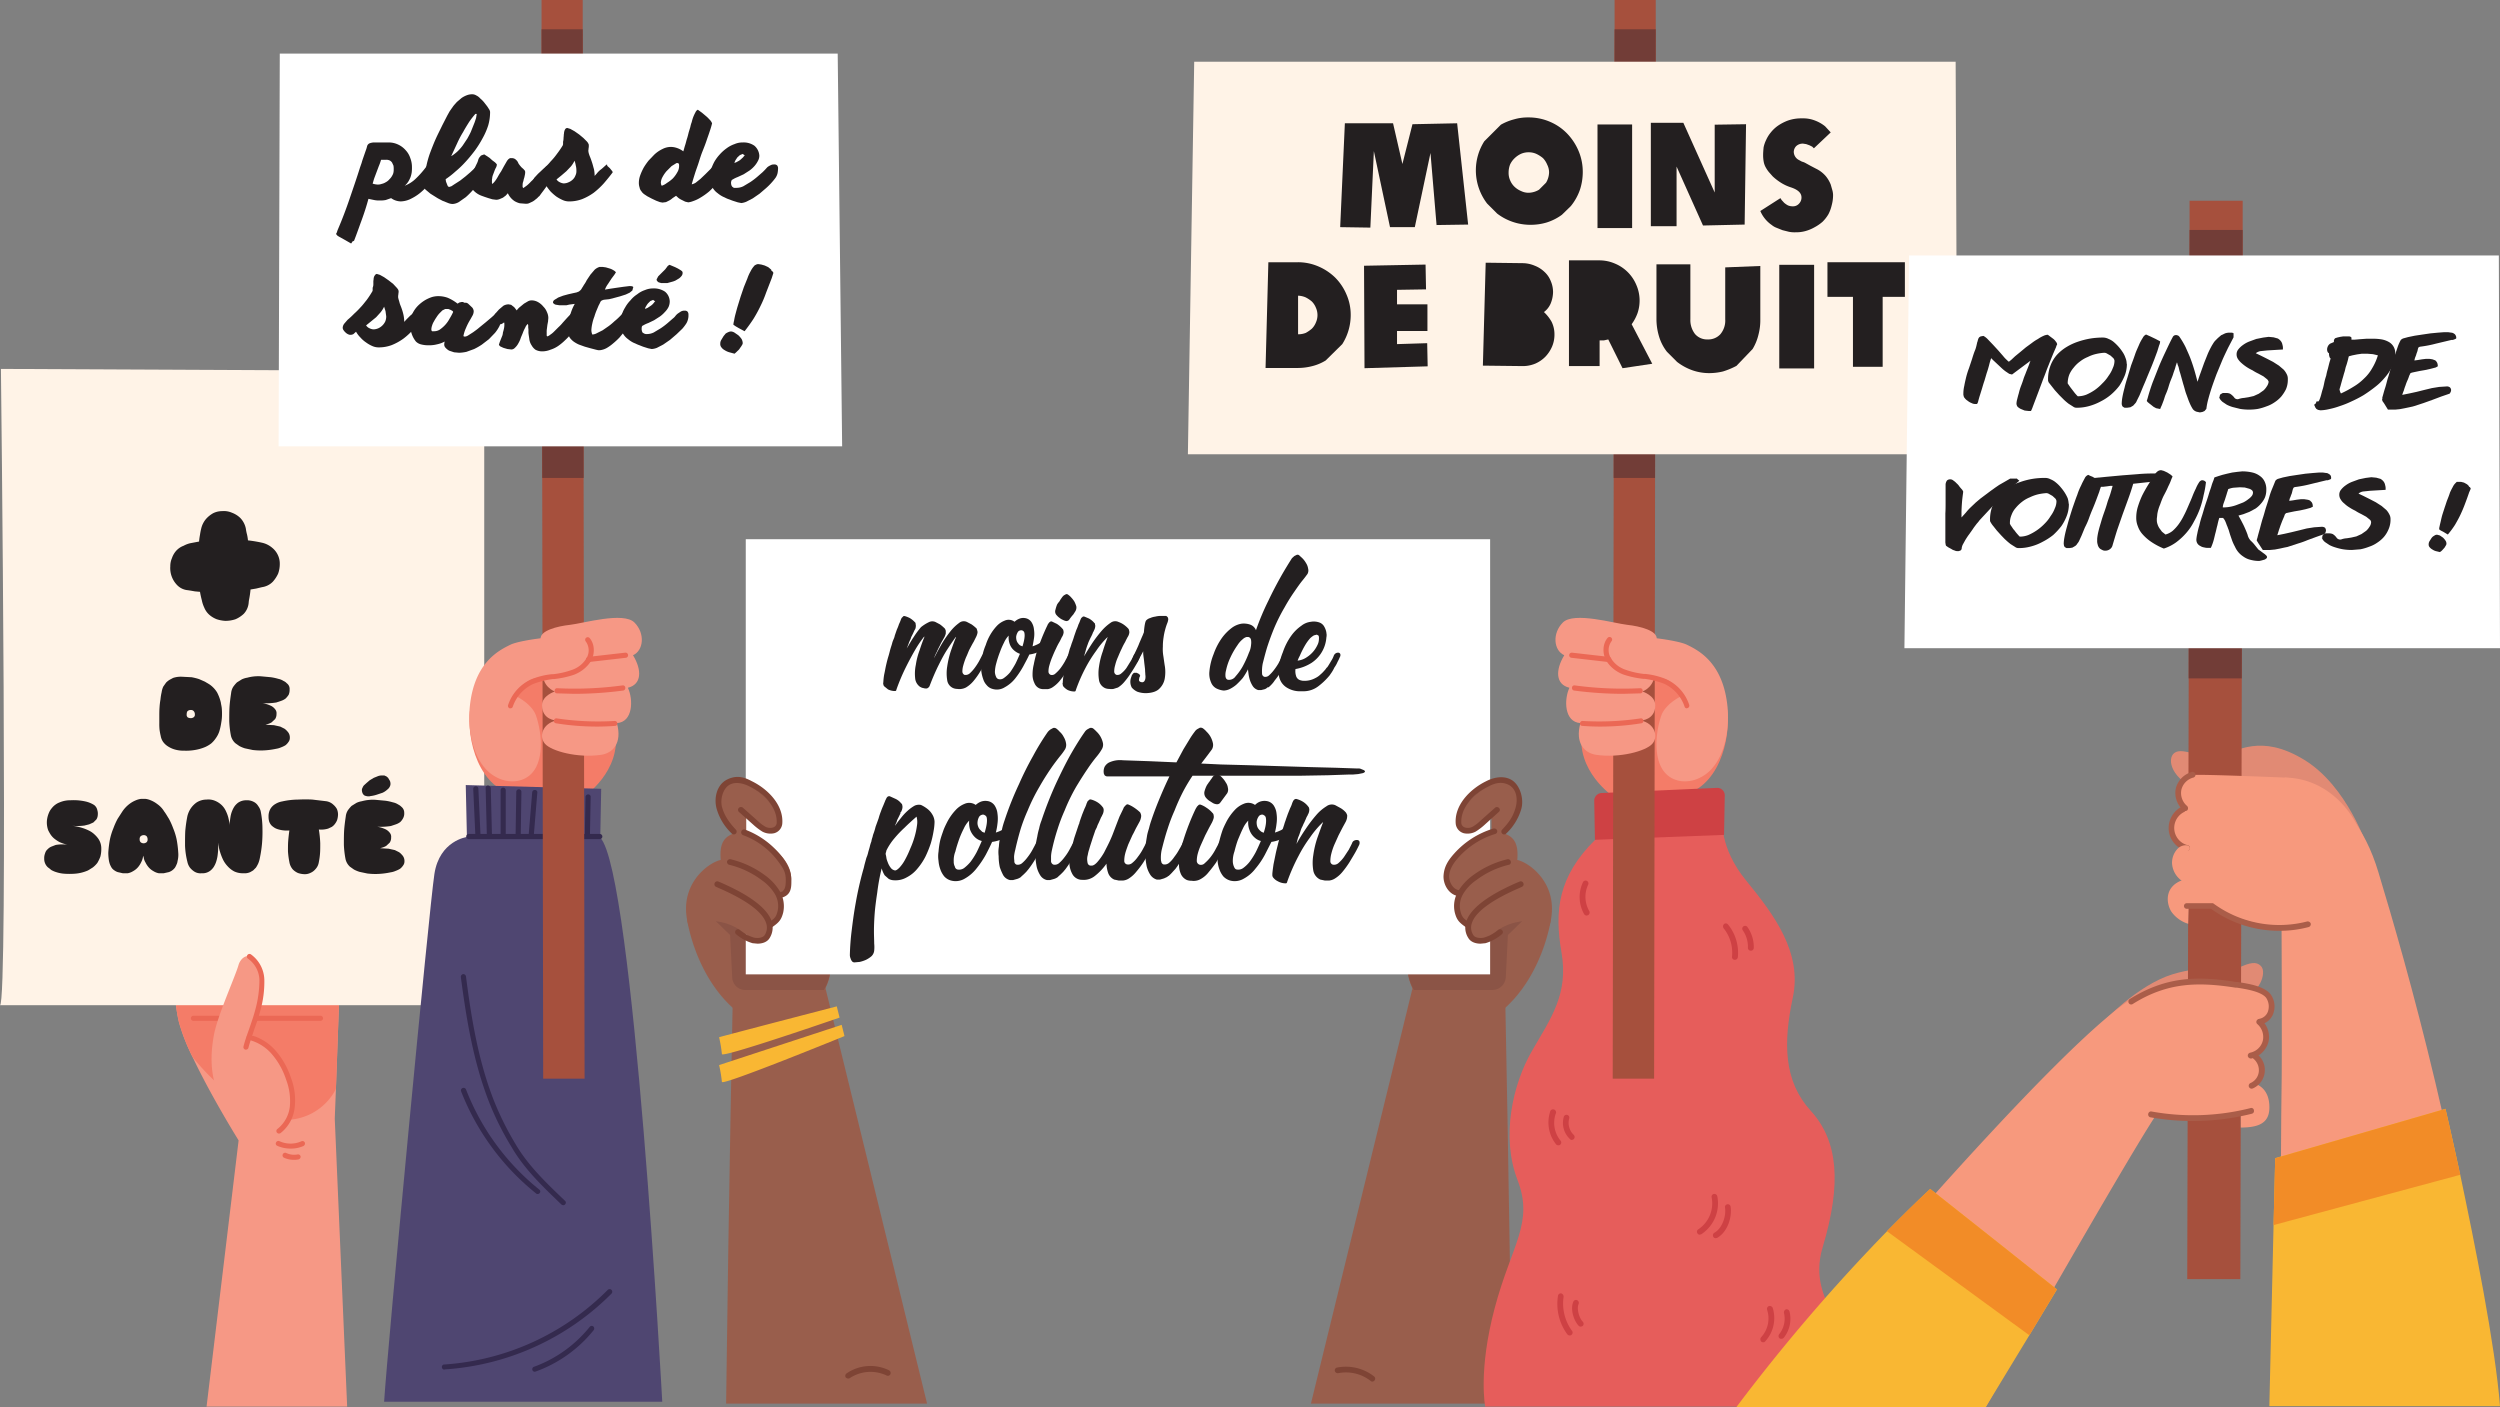 <svg xmlns="http://www.w3.org/2000/svg" width="1068.7" height="601.6" viewBox="0 0 1068.7 601.6"><rect x="0" y="0" width="1068.7" height="601.6" fill="#808080" stroke="none"/><defs><style>.cls-1{fill:#f69885;}.cls-2{fill:#f47c68;}.cls-3{fill:#eb6855;}.cls-4{fill:#fff3e7;}.cls-5{fill:#995e4c;}.cls-6{fill:#7e4435;}.cls-7{fill:#8b5446;}.cls-8{fill:#fff;}.cls-9{fill:#f9b733;}.cls-10{fill:#e65d5b;}.cls-11{fill:#ce4144;}.cls-12{fill:#a6503d;}.cls-13{fill:#723d37;}.cls-14{fill:#e18a74;}.cls-15{fill:#f7997d;}.cls-16{fill:#aa5d49;}.cls-17{fill:#f28c27;}.cls-18{fill:#4f4671;}.cls-19{fill:#342a4e;}.cls-20{fill:#231f20;}</style></defs><g id="Layer_2" data-name="Layer 2"><g id="Capa_1" data-name="Capa 1"><path class="cls-1" d="M88.3,601.3,102,487.5S90.1,468.4,82.4,452a83.3,83.3,0,0,1-5.9-15c-3.2-13.4-2.3-33.7-2-39.6.1-1.1.1-1.7.1-1.7l71.2,8.9-2.2,60.9-.5,12.7,5.3,123.1Z"/><path class="cls-2" d="M145.8,404.6l-2.2,60.9c-.1.1-.1.3-.2.4a24.3,24.3,0,0,1-32.8,10c-11-5.9-20.4-14.4-28.2-23.9a83.3,83.3,0,0,1-5.9-15c-3.2-13.4-2.3-33.7-2-39.6.1-1.1.1-1.7.1-1.7Z"/><path class="cls-3" d="M137,436.4H82.7a1.1,1.1,0,0,1,0-2.2H137a1.1,1.1,0,0,1,0,2.2Z"/><path class="cls-4" d="M0,429.7H207v-271L.4,157.7S3.6,429.7,0,429.7Z"/><path class="cls-1" d="M104.2,482.2a12.3,12.3,0,0,0,18.8-2.8c3.4-5.7,2.9-11.9-.8-19.8-6.4-13.8-15.8-17.7-15.8-17.7s8.8-16,5.1-26.5-8.5-6.3-9.5-3c-1.3,4.8-9.2,22.1-10.6,30.3C88.4,459.2,92.4,471.6,104.2,482.2Z"/><path class="cls-3" d="M105.1,448.7h-.2a1.1,1.1,0,0,1-.8-1.4c.7-2.8,1.7-5.4,2.6-8s1.8-5.2,2.5-7.9a48.4,48.4,0,0,0,1.7-12.5,11.6,11.6,0,0,0-4.9-9.1,1.1,1.1,0,0,1-.2-1.6,1.1,1.1,0,0,1,1.5-.2,13.8,13.8,0,0,1,5.7,10.8,45.4,45.4,0,0,1-1.7,13.2,83.4,83.4,0,0,1-2.6,8c-.8,2.6-1.8,5.2-2.5,7.9A1.1,1.1,0,0,1,105.1,448.7Z"/><path class="cls-3" d="M119.3,484.6a1.3,1.3,0,0,1-.9-.4,1.1,1.1,0,0,1,.2-1.6,14.2,14.2,0,0,0,5.3-9.6,25.6,25.6,0,0,0-1.6-11.5,31.9,31.9,0,0,0-6.1-10.9,19.3,19.3,0,0,0-9.9-6.1,1.1,1.1,0,0,1-.8-1.4,1.2,1.2,0,0,1,1.4-.7,21.7,21.7,0,0,1,10.9,6.7,34,34,0,0,1,6.6,11.7,26.6,26.6,0,0,1,1.6,12.4,16.1,16.1,0,0,1-6.1,11.2Z"/><path class="cls-3" d="M124.2,491a13.9,13.9,0,0,1-5.7-1.2,1,1,0,0,1-.5-1.4,1.1,1.1,0,0,1,1.4-.6,11.4,11.4,0,0,0,9.4.1,1.1,1.1,0,0,1,1.5.5,1.2,1.2,0,0,1-.6,1.5A12.9,12.9,0,0,1,124.2,491Z"/><path class="cls-3" d="M125.5,495.8a9.8,9.8,0,0,1-4.1-.9,1.1,1.1,0,0,1-.5-1.5,1.1,1.1,0,0,1,1.5-.5,7.9,7.9,0,0,0,4.8.6,1.1,1.1,0,0,1,1.3.8,1.2,1.2,0,0,1-.8,1.3A8.2,8.2,0,0,1,125.5,495.8Z"/><path class="cls-5" d="M646.3,600c-1.1-88.7-2.9-176.4-2.9-176.4l-38-7.6-45,184Z"/><path class="cls-6" d="M586.6,590.6a1.1,1.1,0,0,1-.7-.3,17.1,17.1,0,0,0-13.8-3.3,1.3,1.3,0,0,1-1.5-1,1.2,1.2,0,0,1,1-1.4,19.5,19.5,0,0,1,15.8,3.8,1.2,1.2,0,0,1,.2,1.7A1.2,1.2,0,0,1,586.6,590.6Z"/><path class="cls-5" d="M601.6,413.9a22.4,22.4,0,0,0,2.8,9.7c7.3,12.8,26.3,17.6,37,9,18-14.6,21.5-39.1,21.5-39.1-.9-12.6-11.3-18.5-24.4-24.9l-1-.4C624,361.7,600.3,393.3,601.6,413.9Z"/><path class="cls-7" d="M601.6,413.5a22.4,22.4,0,0,0,2.8,9.7H638a5.8,5.8,0,0,0,5.7-5.4l.9-18.1,10.8-10.5-8.9-6.7-8-14.3-1-.4C624,361.3,600.3,392.9,601.6,413.5Z"/><path class="cls-5" d="M396.3,600l-45-184-38,7.6s-1.8,87.7-2.9,176.4Z"/><path class="cls-6" d="M362.6,589.3a1.6,1.6,0,0,1-1.1-.5,1.3,1.3,0,0,1,.4-1.7,18,18,0,0,1,18.2-1.3,1.3,1.3,0,0,1,.5,1.7,1.2,1.2,0,0,1-1.6.5,16,16,0,0,0-15.7,1.1A1.1,1.1,0,0,1,362.6,589.3Z"/><path class="cls-5" d="M355.1,413.9a21.2,21.2,0,0,1-2.9,9.7c-7.2,12.8-26.2,17.6-36.9,9-18-14.6-21.5-39.1-21.5-39.1.8-12.6,11.3-18.5,24.4-24.9l1-.4C332.7,361.7,356.4,393.3,355.1,413.9Z"/><path class="cls-7" d="M355.1,413.5a21.2,21.2,0,0,1-2.9,9.7H318.7a5.6,5.6,0,0,1-5.7-5.4l-.9-18.1-10.8-10.5,8.9-6.7,8-14.3,1-.4C332.7,361.3,356.4,392.9,355.1,413.5Z"/><rect class="cls-8" x="318.8" y="230.5" width="318.2" height="186.02"/><path class="cls-5" d="M331.8,381.3s4.9.9,6-3.1c2.8-10.1-10.1-19-18.8-22.4v-7.3s11.5,10.8,13.9,5.3-4.5-13.1-11.5-17.7-11.6-1.6-12.8,1.5-1.7,8.6,5.2,18.6c-3.6,1.4-6.4,3.5-5.7,11.4-5.5,1.2-18.6,10.9-13.8,28.1h.2a22.7,22.7,0,0,1,23,2.7c2.1,1.7,4.2,3,5.4,3.2,3.5.6,7.1-.7,6.7-6.4C334.5,393,336.3,387.7,331.8,381.3Z"/><path class="cls-6" d="M323.8,403.4l-2.1-.2a19.1,19.1,0,0,1-7.1-3.9,1.2,1.2,0,0,1,1.7-1.7,17.4,17.4,0,0,0,6,3.2c1.6.4,3.9.1,4.6-1.1a5.8,5.8,0,0,0,.6-5.1c-1.5-4.7-8.3-9.8-20.3-15l-1.1-.5a1.2,1.2,0,0,1-.6-1.6,1.2,1.2,0,0,1,1.7-.6l1,.4c4.7,2.1,19,8.4,21.7,16.6a8.5,8.5,0,0,1-.9,7.1C328,402.7,325.9,403.4,323.8,403.4Z"/><path class="cls-6" d="M313.7,356.7a1.1,1.1,0,0,1-.9-.4,23.4,23.4,0,0,1-6.4-10.4c-1.3-4.4-.2-10.4,4.5-12.7s8.3-.4,10.6.8c6.9,3.4,13.6,10.3,12.9,18.2a4.7,4.7,0,0,1-3.5,4,7.4,7.4,0,0,1-5-.7,26,26,0,0,1-3.6-2.7l-6.4-5.7a1.2,1.2,0,0,1-.1-1.7,1.3,1.3,0,0,1,1.8-.1l6.3,5.6a17.2,17.2,0,0,0,3.1,2.4,4.3,4.3,0,0,0,3.2.5A2.2,2.2,0,0,0,332,352c.5-6.7-5.4-12.8-11.6-15.8-1.9-1-5.5-2.3-8.4-.8s-4.3,6.3-3.3,9.8,3,6.4,5.9,9.5a1.2,1.2,0,0,1-.1,1.7A1.1,1.1,0,0,1,313.7,356.7Z"/><path class="cls-6" d="M329.6,396.4a1.2,1.2,0,0,1-1-.6,1.3,1.3,0,0,1,.3-1.7c2.3-1.5,2.9-2.2,3.5-4.6a10,10,0,0,0-1.2-7.4,19.7,19.7,0,0,0-5.5-5.8,37.9,37.9,0,0,0-13.9-6.6,1.3,1.3,0,0,1-1-1.5,1.4,1.4,0,0,1,1.5-.9,40.8,40.8,0,0,1,14.9,7,23.1,23.1,0,0,1,6.1,6.6,12.7,12.7,0,0,1,1.5,9.2c-.8,3.1-1.8,4.2-4.5,6.1Z"/><path class="cls-6" d="M333.6,383.9a1.4,1.4,0,0,1-1.2-1,1.4,1.4,0,0,1,.9-1.5c2-.4,2.6-1.7,2.6-5.2s-1.1-5-3.2-7.9A32.6,32.6,0,0,0,317.6,357a1.3,1.3,0,0,1-.7-1.6,1.2,1.2,0,0,1,1.5-.8,36,36,0,0,1,16.3,12.2c2.4,3.4,3.6,6.4,3.6,9.4s.1,6.5-4.4,7.6Z"/><path class="cls-5" d="M624.9,381.3s-4.9.9-6-3.1c-2.8-10.1,10-19,18.7-22.4v-7.3s-11.4,10.8-13.8,5.3,4.5-13.1,11.5-17.7,11.6-1.6,12.8,1.5,1.7,8.6-5.2,18.6c3.6,1.4,6.4,3.5,5.7,11.4,5.5,1.2,18.6,10.9,13.8,28.1h-.2a22.7,22.7,0,0,0-23,2.7c-2.1,1.7-4.2,3-5.4,3.2-3.5.6-7.1-.7-6.7-6.4C622.2,393,620.4,387.7,624.9,381.3Z"/><path class="cls-6" d="M632.9,403.4c-2.1,0-4.2-.7-5.2-2.4a8.2,8.2,0,0,1-.9-7.1c2.7-8.2,17-14.5,21.7-16.6l1-.4a1.2,1.2,0,0,1,1.7.6,1.2,1.2,0,0,1-.6,1.6l-1.1.5c-12,5.2-18.8,10.3-20.3,15a5.8,5.8,0,0,0,.6,5.1c.7,1.2,2.9,1.5,4.6,1.1a17.4,17.4,0,0,0,6-3.2,1.2,1.2,0,0,1,1.7,1.7,19.1,19.1,0,0,1-7.1,3.9Z"/><path class="cls-6" d="M643,356.7a1.1,1.1,0,0,1-.8-.3,1.2,1.2,0,0,1-.1-1.7c2.9-3.1,4.7-5.5,5.8-9.5s.2-8.2-3.2-9.8-6.5-.2-8.4.8c-6.2,3-12.1,9.1-11.6,15.8a2.2,2.2,0,0,0,1.8,1.8,4.3,4.3,0,0,0,3.2-.5,17.2,17.2,0,0,0,3.1-2.4l6.3-5.6a1.2,1.2,0,0,1,1.7.1,1.1,1.1,0,0,1-.1,1.7l-6.3,5.7a26,26,0,0,1-3.6,2.7,7.4,7.4,0,0,1-5,.7,4.7,4.7,0,0,1-3.5-4c-.7-7.9,6-14.8,12.9-18.2,2.3-1.2,6.7-2.8,10.6-.8s5.8,8.2,4.5,12.7a23.4,23.4,0,0,1-6.4,10.4A1.1,1.1,0,0,1,643,356.7Z"/><path class="cls-6" d="M627.1,396.4l-.7-.2c-2.7-1.9-3.7-3-4.5-6.1a12.3,12.3,0,0,1,1.5-9.2,23.1,23.1,0,0,1,6.1-6.6,40.8,40.8,0,0,1,14.9-7,1.2,1.2,0,0,1,1.4.9,1.1,1.1,0,0,1-.9,1.5,37.9,37.9,0,0,0-13.9,6.6,18.5,18.5,0,0,0-5.5,5.8,10,10,0,0,0-1.2,7.4c.6,2.4,1.2,3.1,3.5,4.6a1.3,1.3,0,0,1,.3,1.7A1.4,1.4,0,0,1,627.1,396.4Z"/><path class="cls-6" d="M623.3,383H623c-4-.9-6.2-5.3-5.9-8.9s1.8-6.2,4.7-9.4a36.6,36.6,0,0,1,16.6-10.5,1.3,1.3,0,0,1,1.6.8,1.2,1.2,0,0,1-.8,1.5,34.6,34.6,0,0,0-15.5,9.8c-2.6,2.8-4,5.4-4.2,7.9s1.4,5.8,4,6.3a1.3,1.3,0,0,1,1,1.5A1.3,1.3,0,0,1,623.3,383Z"/><path class="cls-9" d="M307.4,443.4c1.8-.6,50.3-13.2,50.3-13.2l1.2,4.8s-50.3,17.4-50.3,15.6A58.1,58.1,0,0,0,307.4,443.4Z"/><path class="cls-9" d="M307.4,455.3l52.4-17.2,1.2,4.8s-52.4,21.4-52.4,19.6A58.1,58.1,0,0,0,307.4,455.3Z"/><path class="cls-10" d="M736.4,350.5s-1.6,11.7,10.1,26,24,30.6,19.9,49.9-4,35.7,7.7,48.5,13.2,31.1,5.1,58.1,19.4,36.7,16.3,68.3H634.9S631.8,586,639,559s16.8-36.2,9.7-54.6-2.1-40.8,6.1-55,15.8-24.5,12.7-42.3-1.4-32.5,14.4-48.1S736.4,350.5,736.4,350.5Z"/><path class="cls-2" d="M714.1,340.6H689.8s-16.4-10.8-13.5-28.4,13.5-35,28-34.7,33.6,14.1,34.3,28.1S733,340.3,714.1,340.6Z"/><path class="cls-11" d="M684.6,339l49.3-2.2a3.2,3.2,0,0,1,3.4,3.3l-.3,16.8L681.8,359l-.3-16.7A3.3,3.3,0,0,1,684.6,339Z"/><polygon class="cls-12" points="689.4 461.1 707.1 461.1 707.5 214.3 707.8 12.5 707.8 0 690.2 0 690.2 12.5 689.8 214 689.4 461.1"/><polygon class="cls-13" points="689.8 204.3 690.2 12.5 707.8 12.5 707.5 204.3 689.8 204.3"/><path class="cls-1" d="M708.2,273.2c.4-3.6-7.1-5.5-12.6-6.1s-22.8-5.7-27.5-1-3.9,12,.6,14c-3.9,6.4-3.7,12.5,2.2,13.9-2.4,5.1-2.2,14.7,4.7,15.1-2.4,8.7,1.8,12.9,6.9,13.6,10,1.4,21-1.6,23.8-4.7s1.1-8.7-4.8-10c0,0,6.1-.2,6.1-6.5,0-4.2-5.5-5.9-5.5-5.9s6.1-2,5.1-9.5C710,281.4,708.2,273.2,708.2,273.2Z"/><path class="cls-1" d="M726.8,332.4a16,16,0,0,0,4-2.8c6.8-6.5,8.5-18.2,7.7-27.2-1.8-19.2-12.5-24.4-17.4-26.8s-28.7-5.2-32.4-2.5-2.4,10.1,3.7,13.5,16.5,1.5,21,4.5,5.9,6.2,5.9,6.2-7.4,3.3-9.2,8.8c-3,8.9-4.2,25.8,8.4,27.8A14.2,14.2,0,0,0,726.8,332.4Z"/><polygon class="cls-4" points="836 26.4 510.5 26.4 507.8 194.2 836.7 194.2 836 26.4"/><path class="cls-3" d="M684.1,310.6c-2.6,0-5.2-.1-7.7-.3a1,1,0,0,1-1-1.1,1.1,1.1,0,0,1,1.2-1,119.4,119.4,0,0,0,24.7-1.1,1,1,0,0,1,1.2.9,1,1,0,0,1-.9,1.2A109.8,109.8,0,0,1,684.1,310.6Z"/><path class="cls-3" d="M693.8,296.6a161.8,161.8,0,0,1-20.9-1.4,1.1,1.1,0,0,1-.9-1.3,1,1,0,0,1,1.2-.9,153,153,0,0,0,27.9,1.2,1,1,0,0,1,1.1,1,1,1,0,0,1-1,1.2Z"/><path class="cls-3" d="M721.1,302.8a1,1,0,0,1-1-.8,16.6,16.6,0,0,0-8.7-9.7,36.1,36.1,0,0,0-8.3-2.1h-.6a40.6,40.6,0,0,1-8.4-1.8,14.9,14.9,0,0,1-7.5-6c-1.7-3.2-1.5-7.2.6-9.7a1.1,1.1,0,0,1,1.5-.2,1.1,1.1,0,0,1,.2,1.6,6.5,6.5,0,0,0-.3,7.2,11.6,11.6,0,0,0,6.3,5,34.9,34.9,0,0,0,7.9,1.8h.6a31.4,31.4,0,0,1,9,2.3,18.3,18.3,0,0,1,9.7,10.9,1.1,1.1,0,0,1-.7,1.4Z"/><path class="cls-3" d="M687.6,283h-.1l-15.7-1.8a1.1,1.1,0,1,1,.2-2.2l15.8,1.8a1.1,1.1,0,0,1-.2,2.2Z"/><path class="cls-11" d="M666.2,489.6a1.3,1.3,0,0,1-1-.4,15,15,0,0,1-2.6-13.8,1.3,1.3,0,1,1,2.4.8,12,12,0,0,0,2.1,11.4,1.2,1.2,0,0,1-.1,1.7A1.3,1.3,0,0,1,666.2,489.6Z"/><path class="cls-11" d="M671.9,487.3a.9.9,0,0,1-.8-.4,9.4,9.4,0,0,1-2.6-9.5,1.2,1.2,0,0,1,2.3.7,7.2,7.2,0,0,0,1.9,7,1.3,1.3,0,0,1,.1,1.8A1.5,1.5,0,0,1,671.9,487.3Z"/><path class="cls-11" d="M741.6,410.3h-.1a1.2,1.2,0,0,1-1.1-1.4,16.6,16.6,0,0,0-3.6-12.1,1.4,1.4,0,0,1,.2-1.8,1.2,1.2,0,0,1,1.7.2,19.2,19.2,0,0,1,4.2,14A1.3,1.3,0,0,1,741.6,410.3Z"/><path class="cls-11" d="M748.4,406.4h0a1.2,1.2,0,0,1-1.2-1.3,12.2,12.2,0,0,0-2.2-7.4,1.2,1.2,0,0,1,.3-1.7,1.2,1.2,0,0,1,1.7.3,14.8,14.8,0,0,1,2.7,8.9A1.2,1.2,0,0,1,748.4,406.4Z"/><path class="cls-11" d="M726.6,527.8a1.1,1.1,0,0,1-1-.6,1.2,1.2,0,0,1,.4-1.7,13.3,13.3,0,0,0,5.7-13.6,1.2,1.2,0,0,1,.9-1.5,1.3,1.3,0,0,1,1.5.9,15.8,15.8,0,0,1-6.8,16.3Z"/><path class="cls-11" d="M733.4,529.3a1.1,1.1,0,0,1-1-.6,1.3,1.3,0,0,1,.4-1.7c3.4-1.8,5.2-7.2,4.6-10.8a1.2,1.2,0,0,1,1-1.4,1.2,1.2,0,0,1,1.4,1c.7,4.5-1.3,10.9-5.8,13.4Z"/><path class="cls-11" d="M671,570.9a1.4,1.4,0,0,1-1-.5,21.9,21.9,0,0,1-4-16.4,1.2,1.2,0,0,1,1.4-1.1,1.4,1.4,0,0,1,1,1.5,19.8,19.8,0,0,0,3.6,14.5,1.2,1.2,0,0,1-.2,1.7A1.3,1.3,0,0,1,671,570.9Z"/><path class="cls-11" d="M675.7,567.1a1.2,1.2,0,0,1-.9-.4c-2.2-2.4-3.6-7.3-2.2-10.3a1.2,1.2,0,0,1,1.6-.6,1.3,1.3,0,0,1,.6,1.7c-.8,1.8.1,5.7,1.8,7.5a1.3,1.3,0,0,1,0,1.8A1.6,1.6,0,0,1,675.7,567.1Z"/><path class="cls-11" d="M753.7,573.8a1.1,1.1,0,0,1-.8-.3,1.4,1.4,0,0,1-.1-1.8,11.9,11.9,0,0,0,2.6-11.8,1.3,1.3,0,0,1,.8-1.6,1.4,1.4,0,0,1,1.6.8,14.7,14.7,0,0,1-3.2,14.3A1,1,0,0,1,753.7,573.8Z"/><path class="cls-11" d="M761.5,572.3a1.2,1.2,0,0,1-.8-.2,1.3,1.3,0,0,1-.1-1.8,10.6,10.6,0,0,0,2-9.1,1.4,1.4,0,0,1,.9-1.5,1.3,1.3,0,0,1,1.5,1,13,13,0,0,1-2.5,11.2A1.3,1.3,0,0,1,761.5,572.3Z"/><path class="cls-11" d="M678.3,391.4a1.4,1.4,0,0,1-1.1-.6,14.8,14.8,0,0,1-.5-13.7,1.2,1.2,0,1,1,2.2,1.1,12.2,12.2,0,0,0,.5,11.3,1.3,1.3,0,0,1-.5,1.7Z"/><path class="cls-14" d="M898.9,437s14.8-15.9,29.8-20.5,24.9-1.5,28.8-3.1,7-2.8,9.2-.2-.5,11.8-9.2,13.5S898.9,437,898.9,437Z"/><path class="cls-14" d="M1012,362c0,.4-8.3-25.8-27-37.2s-28.8-3.5-36.1-1.7-15.6-3.9-19.3-1.3-1.1,11.8,10.4,15.7S1010.5,354.9,1012,362Z"/><polygon class="cls-12" points="935 546.8 957.7 546.8 958.3 300 958.7 98.3 958.7 85.8 936 85.8 936 98.3 935.6 299.7 935 546.8"/><polygon class="cls-13" points="935.6 290 936 98.3 958.7 98.3 958.3 290 935.6 290"/><polygon class="cls-8" points="1068.2 109.2 816.1 109.2 814.1 277.1 1068.7 277.1 1068.2 109.2"/><path class="cls-15" d="M748.8,601.2S888,433.5,916.7,424.2c17.4-6.5,50.2-4.9,53.9,1.6,1.3,2.4,0,10.1-5.5,10.8,0,0,4.4,4.1,3.7,8.1s-4.6,6-4.6,6a8.2,8.2,0,0,1,2.6,5.1c1.1,5.6-3.2,7.4-3.2,7.4s6.9,1.2,6.5,10.9c-.3,5.7-4.1,7.9-12.2,7.9v-5.3s-24.9,4.7-36.4.2c-13.8,21-72.7,124.7-72.7,124.7Z"/><path class="cls-16" d="M966.1,438a1.3,1.3,0,0,1-1.2-1,1.3,1.3,0,0,1,1-1.5,4.8,4.8,0,0,0,3.6-3.1,6.7,6.7,0,0,0-.8-5.9c-2.2-2.7-8.7-3.7-12.5-4.3h-.6c-16.1-2.5-29.1-2.3-43.9,7a1.2,1.2,0,0,1-1.7-.4,1.3,1.3,0,0,1,.4-1.7c15.5-9.7,28.9-10,45.6-7.3h.6c4.5.7,11.2,1.7,14,5.2a8.8,8.8,0,0,1,1.2,8.2,7,7,0,0,1-5.4,4.7Z"/><path class="cls-16" d="M937.4,479.2a102,102,0,0,1-18.3-1.6,1.3,1.3,0,0,1,.4-2.5,99.9,99.9,0,0,0,42.5-1.4,1.1,1.1,0,0,1,1.5.9,1.2,1.2,0,0,1-.9,1.5A101.7,101.7,0,0,1,937.4,479.2Z"/><path class="cls-16" d="M962.2,452.5a1.4,1.4,0,0,1-1.3-1,1.3,1.3,0,0,1,1-1.5,7,7,0,0,0,5.4-5.1,7.3,7.3,0,0,0-2.3-7.1,1.2,1.2,0,0,1-.2-1.7,1.3,1.3,0,0,1,1.8-.2,9.7,9.7,0,0,1,3.1,9.6,10,10,0,0,1-7.3,7Z"/><path class="cls-16" d="M962.5,465.4a1.4,1.4,0,0,1-1.1-.7,1.3,1.3,0,0,1,.6-1.7,6,6,0,0,0,3.6-4.9,6.4,6.4,0,0,0-2.4-5.6,1.2,1.2,0,0,1-.3-1.7,1.3,1.3,0,0,1,1.8-.3,8.6,8.6,0,0,1-1.7,14.8Z"/><path class="cls-9" d="M879.3,551.2l-11.8,19.6-18.7,30.8H742.2a776.4,776.4,0,0,1,64.4-75.2c5.9-6,12.1-12.1,18.5-18.1C829.4,511.5,879.3,551.2,879.3,551.2Z"/><path class="cls-17" d="M879.3,551.2l-11.8,19.6-60.9-44.5c5.9-6,12.1-12.1,18.5-18.1C829.4,511.5,879.3,551.2,879.3,551.2Z"/><path class="cls-15" d="M976.7,332.4s-35.8-1.5-39.3-1.1c-5.4.7-10.3,7.6-4.6,14.6-4.7,2-7.2,12.4.4,16.2-5.3,2.6-4.4,12.7.5,13.9-8.4,2.5-7.9,9.8-5.5,13.7a13.8,13.8,0,0,0,7.2,5.2l.2-7.5,9.8.2s35.6,19.6,58.4.7C1022.5,372.8,1006.6,332.7,976.7,332.4Z"/><path class="cls-16" d="M934.1,346.7a1.3,1.3,0,0,1-.8-.3,9.8,9.8,0,0,1-3.2-9.3A9.7,9.7,0,0,1,937,330a1.2,1.2,0,0,1,.6,2.4,7.1,7.1,0,0,0-5.1,5.2,7.2,7.2,0,0,0,2.4,6.9,1.4,1.4,0,0,1,.2,1.8A1.3,1.3,0,0,1,934.1,346.7Z"/><path class="cls-16" d="M934.9,363.7h-.3a10.1,10.1,0,0,1-7.5-8.7,10.3,10.3,0,0,1,5.6-10.2,1.2,1.2,0,0,1,1.6.6,1.3,1.3,0,0,1-.6,1.7,7.6,7.6,0,0,0,1.5,14.2,1.2,1.2,0,0,1,.9,1.5A1.1,1.1,0,0,1,934.9,363.7Z"/><path class="cls-15" d="M936,377.9h-.4a9.8,9.8,0,0,1-7.1-8.9,8.7,8.7,0,0,1,2.6-6.4,4.8,4.8,0,0,1,4-1.2,1.2,1.2,0,0,1-.4,2.4,2.3,2.3,0,0,0-2,.7,6.4,6.4,0,0,0-1.7,4.5,7.5,7.5,0,0,0,5.4,6.6,1.2,1.2,0,0,1,.8,1.5A1.4,1.4,0,0,1,936,377.9Z"/><path class="cls-15" d="M1016.7,372.8c-11.8-39.4-40-40.4-40-40.4l-1.4,56s.3,64.2,0,78.7-.6,133.7-.6,133.7h92C1053.1,497.3,1028.6,412.1,1016.7,372.8Z"/><path class="cls-9" d="M1068.7,601.1H970.1l1.8-77.4.7-28.6,72.8-21.1s2.7,11.5,6.3,28.2C1057.8,531,1066.7,575.2,1068.7,601.1Z"/><path class="cls-17" d="M1051.7,502.2l-79.8,21.5.7-28.6,72.8-21.1S1048.1,485.5,1051.7,502.2Z"/><path class="cls-16" d="M974.4,397.9a49.4,49.4,0,0,1-29.2-9.4H934.8a1.2,1.2,0,1,1,0-2.4H946l.3.2a47.7,47.7,0,0,0,40,7.6,1.4,1.4,0,0,1,1.5.9,1.3,1.3,0,0,1-.9,1.5A48.2,48.2,0,0,1,974.4,397.9Z"/><path class="cls-2" d="M225.2,340.6h24.3s16.4-10.8,13.5-28.4-13.5-35-28-34.7-33.6,14.1-34.3,28.1S206.3,340.3,225.2,340.6Z"/><path class="cls-18" d="M256.6,358.1l.4-20.9-57.9-1.6.5,22.2s-11.7,1.5-13.9,15.8-20,202-21.5,225.6H283.1S270.8,372.6,256.6,358.1Z"/><path class="cls-19" d="M204.3,358a1.2,1.2,0,0,1-1.1-1l-.9-19.7a1.1,1.1,0,0,1,1.1-1.2,1.1,1.1,0,0,1,1.1,1.1l.9,19.7a1,1,0,0,1-1,1.1Z"/><path class="cls-19" d="M209.2,357.7a1.1,1.1,0,0,1-1.1-1.1l-.5-19.7a1,1,0,0,1,1-1.1,1.3,1.3,0,0,1,1.2,1.1l.5,19.7a1.1,1.1,0,0,1-1.1,1.1Z"/><path class="cls-19" d="M215.1,358a1.1,1.1,0,0,1-1.1-1.1V337.8a1.1,1.1,0,1,1,2.2,0v19.1A1.1,1.1,0,0,1,215.1,358Z"/><path class="cls-19" d="M221.5,358.6h0a1.1,1.1,0,0,1-1.1-1.1l.3-19.1a1.1,1.1,0,0,1,1.1-1,1.1,1.1,0,0,1,1.1,1.1l-.3,19.1A1,1,0,0,1,221.5,358.6Z"/><path class="cls-19" d="M227.1,358H227a1.2,1.2,0,0,1-1-1.2l1.5-18.1a1.1,1.1,0,0,1,1.2-1,1,1,0,0,1,1,1.1L228.2,357A1,1,0,0,1,227.1,358Z"/><path class="cls-19" d="M235.2,358.3h-.1a1.1,1.1,0,0,1-1-1.2l1.8-19.3a1.1,1.1,0,0,1,1.2-1,1.1,1.1,0,0,1,1,1.2l-1.8,19.3A1.1,1.1,0,0,1,235.2,358.3Z"/><path class="cls-19" d="M244.4,357.7h-.1a1,1,0,0,1-1-1.1l.2-17.2a1.1,1.1,0,0,1,1.1-1.1h0a1.1,1.1,0,0,1,1.1,1.1l-.2,17.2A1.2,1.2,0,0,1,244.4,357.7Z"/><path class="cls-19" d="M251.1,357.7h0a1.1,1.1,0,0,1-1.1-1.1l.3-16a1.1,1.1,0,0,1,1.2-1,1,1,0,0,1,1,1.1l-.3,15.9A1.1,1.1,0,0,1,251.1,357.7Z"/><path class="cls-19" d="M256.4,358.7h-56a1.1,1.1,0,0,1,0-2.2h56a1.1,1.1,0,0,1,0,2.2Z"/><polygon class="cls-12" points="249.9 461.1 232.2 461.1 231.8 214.3 231.5 12.5 231.5 0 249.1 0 249.1 12.5 249.5 214 249.9 461.1"/><polygon class="cls-13" points="249.5 204.3 249.1 12.5 231.5 12.5 231.8 204.3 249.5 204.3"/><path class="cls-1" d="M231.1,273.2c-.4-3.6,7.1-5.5,12.6-6.1s22.8-5.7,27.5-1,3.9,12-.6,14c3.9,6.4,3.7,12.5-2.2,13.9,2.4,5.1,2.2,14.7-4.7,15.1,2.4,8.7-1.8,12.9-6.9,13.6-10,1.4-21-1.6-23.8-4.7s-1.1-8.7,4.8-10c0,0-6.1-.2-6.1-6.5,0-4.2,5.5-5.9,5.5-5.9s-6.1-2-5.1-9.5C229.3,281.4,231.1,273.2,231.1,273.2Z"/><path class="cls-1" d="M212.5,332.4a16,16,0,0,1-4-2.8c-6.8-6.5-8.5-18.2-7.7-27.2,1.8-19.2,12.5-24.4,17.4-26.8s28.7-5.2,32.4-2.5,2.4,10.1-3.7,13.5-16.5,1.5-21,4.5-5.9,6.2-5.9,6.2,7.4,3.3,9.2,8.8c3,8.9,4.2,25.8-8.4,27.8A14.2,14.2,0,0,1,212.5,332.4Z"/><polygon class="cls-8" points="119.6 22.9 358.1 22.9 360 190.8 119.1 190.8 119.6 22.9"/><path class="cls-19" d="M240.8,515.2a1.3,1.3,0,0,1-.8-.3c-7.7-7.4-15.8-15-21.4-24.7a124,124,0,0,1-9.5-19c-7-17.9-9.9-37-12.1-53.5a1.2,1.2,0,0,1,1-1.3,1.2,1.2,0,0,1,1.2,1c2.1,16.4,5,35.4,11.9,53a128.9,128.9,0,0,0,9.3,18.7c5.5,9.4,13.5,16.9,21.1,24.2a1,1,0,0,1,.1,1.5A.9.9,0,0,1,240.8,515.2Z"/><path class="cls-19" d="M229.9,510.4a.8.8,0,0,1-.7-.2,104.7,104.7,0,0,1-32.1-43.7,1.1,1.1,0,0,1,.7-1.4,1.1,1.1,0,0,1,1.4.6,102.5,102.5,0,0,0,31.3,42.8,1,1,0,0,1,.2,1.5A.9.9,0,0,1,229.9,510.4Z"/><path class="cls-19" d="M190,585.5a1.1,1.1,0,0,1-1.1-1.1,1,1,0,0,1,1-1.1,108.7,108.7,0,0,0,69.9-31.9,1.1,1.1,0,0,1,1.6,1.6A110.6,110.6,0,0,1,190,585.4Z"/><path class="cls-19" d="M228.6,586.4a1.1,1.1,0,0,1-1-.7,1.1,1.1,0,0,1,.6-1.4,54.5,54.5,0,0,0,23.9-17.1,1.1,1.1,0,0,1,1.5-.2,1.2,1.2,0,0,1,.2,1.6A56.3,56.3,0,0,1,229,586.3Z"/><path class="cls-3" d="M255.2,310.6a109.8,109.8,0,0,1-17.5-1.4,1,1,0,0,1-.9-1.2,1,1,0,0,1,1.2-.9,119.4,119.4,0,0,0,24.7,1.1,1.1,1.1,0,0,1,1.2,1,1,1,0,0,1-1,1.1C260.4,310.5,257.8,310.6,255.2,310.6Z"/><path class="cls-3" d="M245.5,296.6l-7.4-.2a1,1,0,0,1-1-1.2,1,1,0,0,1,1.1-1,153,153,0,0,0,27.9-1.2,1,1,0,0,1,1.2.9,1.1,1.1,0,0,1-.9,1.3A161.8,161.8,0,0,1,245.5,296.6Z"/><path class="cls-3" d="M218.2,302.8h-.3a1.1,1.1,0,0,1-.7-1.4,18.3,18.3,0,0,1,9.7-10.9,31.4,31.4,0,0,1,9-2.3h.6a34.9,34.9,0,0,0,7.9-1.8,11.6,11.6,0,0,0,6.3-5,6.5,6.5,0,0,0-.3-7.2,1.1,1.1,0,0,1,.2-1.6,1.1,1.1,0,0,1,1.5.2c2.1,2.5,2.3,6.5.6,9.7a14.9,14.9,0,0,1-7.5,6,40.6,40.6,0,0,1-8.4,1.8h-.6a36.1,36.1,0,0,0-8.3,2.1,16.6,16.6,0,0,0-8.7,9.7A1,1,0,0,1,218.2,302.8Z"/><path class="cls-3" d="M251.7,283a1.1,1.1,0,0,1-.2-2.2l15.8-1.8a1.1,1.1,0,1,1,.2,2.2L251.8,283Z"/><path class="cls-20" d="M614.1,96.2l-2.6-30.8-6.7,31.7H594.2l-6.9-32.5-1.5,32.7-12.9-.2,2-44.4h20.6l4,17.4,4.3-17,19.1-.4,4.7,43.3Z"/><path class="cls-20" d="M653.3,50.2a22.9,22.9,0,0,1,9.6,2,22.2,22.2,0,0,1,7.4,5.3A24.4,24.4,0,0,1,675,65a22.9,22.9,0,0,1,1.6,8.5,24.6,24.6,0,0,1-1.2,7.6,23.1,23.1,0,0,1-3.9,7l-3.8,3.7a22.2,22.2,0,0,1-6.5,3.3,23.7,23.7,0,0,1-7,1A23.4,23.4,0,0,1,640,91.3L635.7,87a23.4,23.4,0,0,1-4.8-14.2,23.2,23.2,0,0,1,3.6-12.4l7.1-7.1a23.5,23.5,0,0,1,5.7-2.3A20.6,20.6,0,0,1,653.3,50.2Zm-8.4,23.5a7.8,7.8,0,0,0,.7,3.5,8,8,0,0,0,2,2.8,9.5,9.5,0,0,0,2.7,1.7,7.1,7.1,0,0,0,3.2.7,9,9,0,0,0,4.4-1.3l3-3a9,9,0,0,0,1.3-4.4,7.3,7.3,0,0,0-.8-3.3,9,9,0,0,0-1.8-2.8,13.4,13.4,0,0,0-2.8-1.8,7.8,7.8,0,0,0-3.3-.7,8,8,0,0,0-3.4.7,10.1,10.1,0,0,0-2.7,1.9,8.8,8.8,0,0,0-1.9,2.7A9.6,9.6,0,0,0,644.9,73.7Z"/><path class="cls-20" d="M682.9,53.2h14.8V97.5H682.9Z"/><path class="cls-20" d="M746.4,53.1,745.8,96l-17.8.4L716.7,71.2V96.7h-11V52.5h13.9L733,82.3v-29Z"/><path class="cls-20" d="M776.3,72.1a12.9,12.9,0,0,1,4.1,3.1,13.4,13.4,0,0,1,2.2,3.7l.6,2.1a8.5,8.5,0,0,1,.4,2.3,16.3,16.3,0,0,1-.6,4.5,15.7,15.7,0,0,1-1.4,3.8,15.4,15.4,0,0,1-2.5,3.2,18,18,0,0,1-3.5,2.4,16.8,16.8,0,0,1-3.9,1.6,14.8,14.8,0,0,1-4.1.5,12.7,12.7,0,0,1-2.8-.2l-2.8-.7-2.5-1a7.2,7.2,0,0,1-2.1-1.2,13.8,13.8,0,0,1-4.9-6l8.6-5.5.5.8,1.1,1.2a9.1,9.1,0,0,0,1.6,1.1,5.4,5.4,0,0,0,2.2.4,3.4,3.4,0,0,0,2.6-1.2,3.7,3.7,0,0,0,1-2.6c0-1.9-1.5-3.3-4.5-4.3a18.9,18.9,0,0,1-4.3-2,23.3,23.3,0,0,1-3.5-2.7l-1.6-1.8a12.7,12.7,0,0,1-1.3-1.9,7.9,7.9,0,0,1-.9-2.3,15.1,15.1,0,0,1-.3-3.2c0-1,.1-2.1.2-3.2a13.5,13.5,0,0,1,1.1-3.2,14,14,0,0,1,2-3.2,14.5,14.5,0,0,1,3.1-2.9,19.3,19.3,0,0,1,4.3-2.2,17.2,17.2,0,0,1,6-.9,13.8,13.8,0,0,1,5.9,1.1,15.4,15.4,0,0,1,3.9,2.3l2.4,2.6-7.2,6.8-.7-.7-1.2-.6-1.4-.5-1.3-.2a4.1,4.1,0,0,0-3,1.1,3.7,3.7,0,0,0-1,2.4,4,4,0,0,0,2.2,3.5l1.3.7a6.1,6.1,0,0,1,1.7.7l2,1.1Z"/><path class="cls-20" d="M577.4,134.7a23.2,23.2,0,0,1-3.6,12.4l-7.1,7a20.3,20.3,0,0,1-5.7,2.4,24.7,24.7,0,0,1-6,.8H541l1.2-45.2h12.6a22,22,0,0,1,8.8,1.8,23.3,23.3,0,0,1,7.2,4.8,22.7,22.7,0,0,1,4.8,7.2A21.6,21.6,0,0,1,577.4,134.7Zm-22.5,8.2a8.8,8.8,0,0,0,3.3-.6,15.1,15.1,0,0,0,2.6-1.8,7.8,7.8,0,0,0,1.7-2.6,7.7,7.7,0,0,0,0-6.4,7.8,7.8,0,0,0-1.7-2.6,12.7,12.7,0,0,0-2.7-1.8,8.8,8.8,0,0,0-3.2-.7Z"/><path class="cls-20" d="M583.3,157.4l-.2-43.8,26.3-.5.2,10.6-12.4.2v6.2h13v11.4h-13v5.6l12.9-.4.2,9.9Z"/><path class="cls-20" d="M660,133.4a17,17,0,0,1,3.3,4.2,12.1,12.1,0,0,1,1.2,5.3,13,13,0,0,1-1,5.2,14.6,14.6,0,0,1-2.9,4.4,13.7,13.7,0,0,1-4.2,2.9,14,14,0,0,1-5.3,1.1l-17.2-.2,1.2-44,16,.2a13.5,13.5,0,0,1,5,1.1,12.5,12.5,0,0,1,4.1,2.6,10.5,10.5,0,0,1,2.7,3.9,12,12,0,0,1,1,4.7,13.4,13.4,0,0,1-1,4.9A8.9,8.9,0,0,1,660,133.4Z"/><path class="cls-20" d="M706.3,155.5l-12.7,1.9-6.1-12.3-1.8.4h-1.9v11H670.7V111.3h13.1a16.6,16.6,0,0,1,6.6,1.4,16.9,16.9,0,0,1,9.1,9.1,16.7,16.7,0,0,1,.5,12.1,19.2,19.2,0,0,1-2.5,4.7Z"/><path class="cls-20" d="M730.4,159.5a21.8,21.8,0,0,1-6.9-1.2,23.7,23.7,0,0,1-6.6-3.6l-4.3-4.3a19.8,19.8,0,0,1-3.4-6.6,25.8,25.8,0,0,1-1.1-7.3V113h14.5v23.5a9.7,9.7,0,0,0,2,6.3,6.8,6.8,0,0,0,5.4,2.3,7,7,0,0,0,5.4-2.2,9,9,0,0,0,2.1-6.4V114.3l15-.6v22.8a24.4,24.4,0,0,1-.8,6.6,21.2,21.2,0,0,1-2.5,6.1l-6.9,7.2a32.3,32.3,0,0,1-5.8,2.4A24.8,24.8,0,0,1,730.4,159.5Z"/><path class="cls-20" d="M760.6,113.2h14.9v44.3H760.6Z"/><path class="cls-20" d="M814.3,126.9h-9.5v29.9H792.1V126.9H781.2V112.1h33.1Z"/><path class="cls-20" d="M150.1,104.1l-2.6-1.5-2.7-1.5-.6-.4-.5-.6v-.2c0-.1.1-.2.2-.3l.4-1.2c1.9-4.4,3.6-8.9,5.1-13.3s3.1-9,4.5-13.5l.7-2c.2-.8.5-1.6.8-2.5l.9-2.6a13,13,0,0,0,.6-1.9,1.9,1.9,0,0,1,1-1.3,5.8,5.8,0,0,1,1.8-.4h6.3a9.3,9.3,0,0,1,4.2.9,9.6,9.6,0,0,1,3.2,2.4,9,9,0,0,1,2,3.4,10.6,10.6,0,0,1,.7,3.8,16.9,16.9,0,0,1-.1,2.3,11.7,11.7,0,0,1-.5,2,12.4,12.4,0,0,1-1,2,8,8,0,0,1-1.5,1.7,14,14,0,0,0,4.6-2.9,39.6,39.6,0,0,0,4.6-5.2l.5-.5.5-.4,1.2.3,1,.5a2,2,0,0,1,.8.8,5,5,0,0,1,.2,1.2,6.9,6.9,0,0,1-1.3,3.5,34.3,34.3,0,0,1-4.4,4.8,20.1,20.1,0,0,1-4.7,3.3,10.4,10.4,0,0,1-4.7,1.3,7.8,7.8,0,0,1-2.2-.4,6.9,6.9,0,0,1-1.9-1l-2.3.8a11,11,0,0,1-2.5.2,10.1,10.1,0,0,1-2.5-.2l-2.4-.5c-.8,3-1.8,6.1-2.9,9.1s-2.1,5.9-3.2,8.7a.6.6,0,0,1-.6.3ZM167.7,75a3.9,3.9,0,0,0,.5-1.3,6.2,6.2,0,0,0,.1-1.3,8.6,8.6,0,0,0-.1-1.6l-.6-1.3a2.8,2.8,0,0,0-1-.9,3.3,3.3,0,0,0-1.5-.3h-2.2a23.1,23.1,0,0,1-1,2.8l-.9,2.4-.9,2.4c-.3.8-.5,1.6-.8,2.6a8.5,8.5,0,0,0,2.2.4,4.7,4.7,0,0,0,1.7-.3,5.1,5.1,0,0,0,1.7-.7,4.8,4.8,0,0,0,1.6-1.3A5.7,5.7,0,0,0,167.7,75Z"/><path class="cls-20" d="M193.5,87.2a5.4,5.4,0,0,1-1.9-.4l-2.5-1c-.9-.5-1.8-.9-2.7-1.5L184,82.8l-1.8-1.5c-.5-.4-.7-.7-.7-1a15.5,15.5,0,0,1-.1-2.2,27,27,0,0,1,.7-6.3,41.6,41.6,0,0,1,1.7-6.3c.8-2.1,1.6-4.2,2.5-6.2s1.9-3.9,2.8-5.8l2.1-4.1,1-1.8,1.4-2c.5-.7,1.1-1.3,1.7-2l2-1.7a10.1,10.1,0,0,1,2.3-1.2,6.4,6.4,0,0,1,2.4-.4,3.3,3.3,0,0,1,1.6.5,5.2,5.2,0,0,1,1.7,1.3,12.1,12.1,0,0,1,1.6,1.6l1.4,1.8.9,1.4a2.9,2.9,0,0,1,.3.9v.4a20.2,20.2,0,0,1-.8,5.4,29.6,29.6,0,0,1-2.4,5.5,44.2,44.2,0,0,1-3.4,5.4c-1.3,1.7-2.6,3.3-4,4.8a41.2,41.2,0,0,1-4.3,4.1,35.5,35.5,0,0,1-4.1,3.2,5.4,5.4,0,0,1,.1.8,7.6,7.6,0,0,0,.4,1.1,10.4,10.4,0,0,0,.4,1,.8.8,0,0,0,.7.4l.9-.3,1.2-.8,2.5-1.6,2.3-1.8,2.1-1.8,1.7-1.6a5,5,0,0,1,1.3-1,2.3,2.3,0,0,1,1.1-.3,2,2,0,0,1,1.4.4,2.1,2.1,0,0,1,.6,1.6,4.9,4.9,0,0,1-.7,2.3,34.9,34.9,0,0,1-1.8,3.1,36.5,36.5,0,0,1-2.6,3.2q-1.5,1.7-3,3l-3,2.1A5.9,5.9,0,0,1,193.5,87.2Zm9.8-38.6a34.4,34.4,0,0,0-2.8,3.6c-.8,1.3-1.7,2.7-2.5,4.2a41.2,41.2,0,0,0-2.5,4.7l-2.6,5.6h.1a18.4,18.4,0,0,0,2.5-1.9,19.4,19.4,0,0,0,2.3-2.6l2-3c.6-1.1,1.1-2,1.5-2.9l.8-2,.8-2,.6-1.8.3-1.8h-.5Z"/><path class="cls-20" d="M234,70.8l1.8,1.5,1,1,.4.5a.2.2,0,0,1,.2.2.4.4,0,0,1-.1.3l-.4.6-.7,1-1.1,1.5-1.2,1.9-1.3,1.8-1.2,1.6-.8,1.1-.5.4a5.2,5.2,0,0,1-1.1,1,7.1,7.1,0,0,1-1.4,1l-1.5.7a3.4,3.4,0,0,1-1.4.2l-2.5-.2A8.5,8.5,0,0,1,220,86a8,8,0,0,1-1.7-1.5,7.6,7.6,0,0,1-1.2-1.9l-.9,1-1.2.9-1.4.6a4,4,0,0,1-1.5.3l-1.6-.2-1.7-.5-1.5-.5-1.4-.5a9.1,9.1,0,0,1-3.6-2.4,4.6,4.6,0,0,1-1.3-3.5,7.4,7.4,0,0,1,.5-2.4c.3-.9.6-1.8,1-2.7l1.2-2.5a8,8,0,0,0,.8-2.1,4.1,4.1,0,0,1,.5-.9l.6-.7.8-.3.6-.2,1.1.7,1.2.8,1.1,1,1.2.9.5.5.3.4a3.5,3.5,0,0,1-.3,1.2,10.7,10.7,0,0,0-.7,1.5l-.6,1.6a5.6,5.6,0,0,0-.4,1.5c0,.3-.1.5-.1.7v1.3c0,.3.1.5.2.5a7.9,7.9,0,0,0,1.2-1.3,15.7,15.7,0,0,0,1.2-1.9,23.9,23.9,0,0,1,1.3-2.1l1.2-2.2,1.1-1.9a4.6,4.6,0,0,1,.9-1.2l.6-.4h.8a2.5,2.5,0,0,1,1.4.4,4.7,4.7,0,0,1,1,1,9.3,9.3,0,0,1,.5,1l.6.8.6.7.9.8.6.7a2.2,2.2,0,0,1,.1.8,6.9,6.9,0,0,1-.2,1.3,8.3,8.3,0,0,1-.4,1.5,8.3,8.3,0,0,1-.4,1.5,7.6,7.6,0,0,0-.1,1.4,1.1,1.1,0,0,0,.3.9l1.4-1a15.7,15.7,0,0,0,1.9-1.8l2.2-2.1c.8-.8,1.4-1.5,2.1-2.1a13.5,13.5,0,0,1,1.7-1.7A2.8,2.8,0,0,1,234,70.8Z"/><path class="cls-20" d="M230,74.3l2.8-2.6a22.3,22.3,0,0,0,2.6-2.7,26.6,26.6,0,0,0,2.6-3.1,41.7,41.7,0,0,0,2.6-3.8c0-.2.1-.3.1-.5v-1a6.8,6.8,0,0,0,.2-1.4c0-.5.1-1,.1-1.4s.1-.5.1-.9a4.4,4.4,0,0,1,.2-1,3,3,0,0,1,.4-.8,1.2,1.2,0,0,1,.8-.4l1.3.4,1.8,1,2,1.4,1.8,1.5,1.5,1.5a3.8,3.8,0,0,1,.7,1.1.8.8,0,0,1,.1.4v.3a4.1,4.1,0,0,1-.1,1.1c0,.4-.1.8-.1,1.2a3.5,3.5,0,0,1,.1.6,12.4,12.4,0,0,0,.6,1.8c.3.7.6,1.6.9,2.5s.5,1.8.8,2.8a15,15,0,0,1,.3,2.9l.9-1a9.1,9.1,0,0,1,1.7-1.7c.7-.5,1.4-1.2,2.2-1.9s.4.2.7.4l1,.9.8,1a1.2,1.2,0,0,1,.4.8c-1.2,1.6-2.5,3.2-3.8,4.7a32.4,32.4,0,0,1-4.3,4,23.4,23.4,0,0,1-4.9,2.7,15.7,15.7,0,0,1-5.8,1,6.5,6.5,0,0,1-2.6-.6,18.2,18.2,0,0,1-2.7-1.5,22.5,22.5,0,0,1-2.4-2.1,23.5,23.5,0,0,1-1.9-2.5l-1,1a2.9,2.9,0,0,1-1.8.3,3.9,3.9,0,0,1-1.4-.8,3.5,3.5,0,0,1-1-1.1,1.9,1.9,0,0,1-.4-1.1,3,3,0,0,1,.7-1.9Zm16.4-1.5a8.9,8.9,0,0,0-.3-2.2,10.5,10.5,0,0,0-.5-1.9,12,12,0,0,1-1.5,2.4l-2,2.1L240,75l-2.1,1.7a3.3,3.3,0,0,0,1.4,1.2,4.7,4.7,0,0,0,1.6.5,5.1,5.1,0,0,0,2.2-.5,5.7,5.7,0,0,0,1.8-1.2A4.5,4.5,0,0,0,246,75a4.1,4.1,0,0,0,.4-1.9Z"/><path class="cls-20" d="M308.8,73.9c.1.1.1.3,0,.7a4.1,4.1,0,0,1-.6,1.1l-.6,1.1-.5.8a40.2,40.2,0,0,1-3.9,4.2,27,27,0,0,1-3.8,2.7,15,15,0,0,1-3.2,1.5,8,8,0,0,1-2,.5l-1.3-.3-1.4-.7a7.5,7.5,0,0,1-1.5-.9l-1-.9-1.5,1a7.1,7.1,0,0,1-1.4,1l-1.4.7-1.5.2-1.1-.2-1.6-.6-1.9-.9-1.9-1-1.5-1c-.4-.4-.8-.7-.9-1a3.4,3.4,0,0,1-.9-1.8,5.8,5.8,0,0,1-.3-1.9,9.6,9.6,0,0,1,.6-3.3,24.1,24.1,0,0,1,1.5-3.3,27.3,27.3,0,0,1,2.1-3l2.4-2.5a13.6,13.6,0,0,1,3.5-2.4,8,8,0,0,1,3.6-.9,8.6,8.6,0,0,1,2.7.5,9.4,9.4,0,0,1,2.6,1.4c.3-.9.5-1.8.8-2.7s.5-1.9.8-2.8.5-1.8.7-2.6l.7-2.3a11.5,11.5,0,0,1,.6-2.1,15.5,15.5,0,0,1,.7-2.3,17.2,17.2,0,0,1,.9-1.9,2.2,2.2,0,0,1,1-1.1l1.8,1.3,1.9,1.6c.6.5,1.1,1.1,1.6,1.6a5.1,5.1,0,0,1,.8,1.3,30.9,30.9,0,0,1-1,3.4c-.4,1.3-.9,2.6-1.4,4.1s-1.1,3-1.7,4.5-1.1,3.1-1.6,4.7-1.1,3.1-1.6,4.7-1,3.2-1.4,4.7a5.6,5.6,0,0,0,1.7-.7l2-1.6,2.2-2.1,2-2,.7-.7.4-.3ZM290.2,70l-.4-.3h-.6L287.1,71l-2.2,2.2a13.8,13.8,0,0,0-1.7,2.5,5.5,5.5,0,0,0-.7,2.4c0,.3.1.5.1.7a1.6,1.6,0,0,0,.3.6,6.9,6.9,0,0,0,2.2-1.2,15,15,0,0,0,2.5-1.9,12.4,12.4,0,0,0,1.9-2.6,5.1,5.1,0,0,0,.8-2.9A2.2,2.2,0,0,0,290.2,70Z"/><path class="cls-20" d="M316.9,86.8l-1.5-.3-2.2-.7-2.4-.9-1.7-.8a11.4,11.4,0,0,1-2.3-1.5,7.7,7.7,0,0,1-1.8-1.8,9.4,9.4,0,0,1-1.2-2.2,7.7,7.7,0,0,1-.4-2.7,12.6,12.6,0,0,1,.5-3.3,21.7,21.7,0,0,1,1.5-3.5,17.8,17.8,0,0,1,2.3-3.1,17.5,17.5,0,0,1,2.9-2.6,12.4,12.4,0,0,1,3.4-1.8,8.4,8.4,0,0,1,3.5-.7,8,8,0,0,1,5,1.4,6.1,6.1,0,0,1,2.1,4.2,4.6,4.6,0,0,1-.6,2.3,10.7,10.7,0,0,1-1.5,2.2,12.9,12.9,0,0,1-2.1,1.9l-2.5,1.6-2.6,1.2a11.3,11.3,0,0,0-2.2,1.1c-.2,0-.3.2-.4.4a2.9,2.9,0,0,0-.2.9c0,.4.1.7.1.9a3,3,0,0,0,.4.8l.7.5h1.2a6.5,6.5,0,0,0,2.9-.7l3-1.8a31.5,31.5,0,0,0,2.9-2.2l2.3-2,1-1,1-1.1a5.7,5.7,0,0,1,1.3-.8,2.9,2.9,0,0,1,1.6-.4,1.7,1.7,0,0,1,1.3.4,2,2,0,0,1,.4,1.4,12.3,12.3,0,0,1-.2,1.9,6,6,0,0,1-.8,1.9,22.5,22.5,0,0,1-1.7,2.1,27.2,27.2,0,0,1-2.4,2.4l-2.8,2.4-2.9,2-2.7,1.4A7.4,7.4,0,0,1,316.9,86.8Zm.6-21-1.2.5-1.1,1-.8,1.2-.5,1.1a2.9,2.9,0,0,0,1.3-.5,5.7,5.7,0,0,0,1.3-.8l1.1-1,.8-1h-.2l-.3-.2Z"/><path class="cls-20" d="M148.6,136.7a34.5,34.5,0,0,0,2.8-2.6,34.4,34.4,0,0,0,2.7-2.7c.9-.9,1.7-2,2.6-3.1a41.8,41.8,0,0,0,2.5-3.8.9.9,0,0,0,.1-.5v-1a3.5,3.5,0,0,0,.3-1.4v-1.4c0-.2.1-.5.1-.9a4.4,4.4,0,0,1,.2-1,3.5,3.5,0,0,1,.5-.8,1,1,0,0,1,.7-.4l1.3.4,1.8,1,2,1.4,1.9,1.5,1.4,1.5a4.8,4.8,0,0,1,.8,1.1c0,.2.1.3.1.4v.3c0,.4-.1.7-.1,1.1a4.9,4.9,0,0,0-.1,1.2,1.8,1.8,0,0,0,.1.6c.1.5.3,1,.5,1.8s.6,1.6.9,2.5a22.9,22.9,0,0,1,.8,2.8,15,15,0,0,1,.3,2.9l.9-1,1.7-1.7,2.3-1.9.6.4,1,.9.8,1a1.2,1.2,0,0,1,.4.8c-1.2,1.6-2.5,3.2-3.8,4.7a27.2,27.2,0,0,1-4.3,4,23.4,23.4,0,0,1-4.9,2.7,15.7,15.7,0,0,1-5.8,1,6.5,6.5,0,0,1-2.6-.6,13.5,13.5,0,0,1-2.6-1.5,12.1,12.1,0,0,1-2.4-2.1,11,11,0,0,1-1.9-2.5l-1.1,1a2.7,2.7,0,0,1-1.7.3,3.6,3.6,0,0,1-1.5-.8,5.2,5.2,0,0,1-1-1.1,1.9,1.9,0,0,1-.4-1.1,3.1,3.1,0,0,1,.8-1.9Zm16.5-1.5-.3-2.2-.6-1.9a12,12,0,0,1-1.5,2.4l-1.9,2.1-2.2,1.8-2.1,1.7a3.3,3.3,0,0,0,1.4,1.2,4.5,4.5,0,0,0,1.7.5,5.4,5.4,0,0,0,2.2-.5,6.1,6.1,0,0,0,2.9-2.9,5.8,5.8,0,0,0,.4-1.9Z"/><path class="cls-20" d="M212.2,133.8a3.9,3.9,0,0,1,1.4,1.5,5.5,5.5,0,0,1,.3,1.7,5.3,5.3,0,0,1-.1,1.3,2.6,2.6,0,0,1-.3,1.1,16,16,0,0,1-1.9,2.9L209,145l-3,2.3a27.9,27.9,0,0,1-3.3,1.9l-3.3,1.2a17.6,17.6,0,0,1-3.1.4l-2.2-.2-2.1-.7a6.1,6.1,0,0,1-1.5-1.2,2,2,0,0,1-.6-1.5,5,5,0,0,1,.2-1.2,11.8,11.8,0,0,1-3.3,1.2,13.2,13.2,0,0,1-3.4.4,12.5,12.5,0,0,1-3.5-.4,4.7,4.7,0,0,1-2.1-1.2,10.4,10.4,0,0,1-1.9-3.6,12.1,12.1,0,0,1-.6-3.8,8.6,8.6,0,0,1,.5-3.2,11.1,11.1,0,0,1,1.4-2.9,12.1,12.1,0,0,1,2.1-2.4,15.7,15.7,0,0,1,2.6-1.9,15.9,15.9,0,0,1,2.7-1.2,9.5,9.5,0,0,1,2.8-.4,11.6,11.6,0,0,1,4,.7,18.6,18.6,0,0,1,4.2,2.5l.8-.5.9-.2h.6l.6.3h.8l.7.3,1.9,1.8a2.9,2.9,0,0,1,.6,1.5,4.1,4.1,0,0,1-.4,1.7l-1,1.8a26.1,26.1,0,0,0-1.9,3.7,14.2,14.2,0,0,0-1.1,3.5l.5.2a2.9,2.9,0,0,0,1.5-.5l2.2-1.4c.8-.6,1.7-1.2,2.6-2l2.7-2.2,2.6-2.2Zm-21.9-1.7-1.2.6-1.2,1.2a10.9,10.9,0,0,0-1.3,1.7,17.4,17.4,0,0,0-1.1,1.8,7.1,7.1,0,0,0-.8,1.8,5,5,0,0,0-.3,1.6,1,1,0,0,0,.3.8h.8a4.5,4.5,0,0,0,2.5-.7,14.3,14.3,0,0,0,2.3-2,13.1,13.1,0,0,0,1.9-2.7,26,26,0,0,0,1.5-2.8c0-.2-.1-.3-.3-.5l-.7-.4-1-.4h-1.4Z"/><path class="cls-20" d="M211.5,136.7l-.4-.5a1.7,1.7,0,0,1-.2-.5,7.8,7.8,0,0,1,.8-1.6l1.6-1.8,1.9-1.6a4.6,4.6,0,0,1,2.2-.6l1.1.2.9.7a3,3,0,0,1,.8.8l.7.9a6.4,6.4,0,0,1,1.4-1.5l1.7-1.4,1.7-1a3.4,3.4,0,0,1,1.6-.4,5.7,5.7,0,0,1,2.8.8,7.9,7.9,0,0,1,2.2,1.9,6.5,6.5,0,0,1,1.5,2.3,6,6,0,0,1,.6,2.4c0,.5-.1,1-.1,1.5l-.3,1.6-.2,1.6a8.1,8.1,0,0,0-.1,1.6v1.2a.5.5,0,0,0,.3.5,4,4,0,0,0,1.2-.7,9.6,9.6,0,0,0,1.7-1.4l1.8-1.8a18,18,0,0,0,1.9-2l1.8-2,1.6-1.7.7-.8.3.3.5.4.8.8,1.2,1.3a2.1,2.1,0,0,1,.6.8l-.3.5-.4.5-1.4,2.3-2,2.6a30.7,30.7,0,0,1-2.5,2.6,21.7,21.7,0,0,1-2.9,2.4,12.6,12.6,0,0,1-3.3,1.6,9.4,9.4,0,0,1-3.7.7,6,6,0,0,1-2.7-.7,5.5,5.5,0,0,1-1.6-1.8,6.3,6.3,0,0,1-1-2.5c-.1-.9-.3-1.9-.4-2.9V141c0-.4-.1-.8-.1-1.1V139c-.1-.3-.1-.4-.2-.5a4.1,4.1,0,0,0-1.1,1.6,14.7,14.7,0,0,0-1,2.2c-.3.8-.7,1.6-1,2.5s-.7,1.6-1.1,2.3a7,7,0,0,1-1.3,1.6,2.1,2.1,0,0,1-1.5.7l-1.7-.2-1.7-.5-1.3-.6c-.4-.3-.6-.6-.6-.8s.2-.5.3-1l.6-1.5.6-1.5a7.4,7.4,0,0,0,.2-1.2h0a15.5,15.5,0,0,0,.4-1.5,7.7,7.7,0,0,0,.2-1.5v-.8a4.3,4.3,0,0,0-.1-.5,5.2,5.2,0,0,1-1.1.7l-1.1.3h-.1Z"/><path class="cls-20" d="M270.3,124.2l-.5.4-.6.5-1.7.8-2.5.8-2.6.7-2,.5-1.9.2a2.9,2.9,0,0,0-1.1.3,1.3,1.3,0,0,0-.7.6c-.2.4-.4.9-.8,1.6l-.8,1.9a23.1,23.1,0,0,0-1,2.8,17.1,17.1,0,0,0-.9,3,15.7,15.7,0,0,0-.4,2.8,4.9,4.9,0,0,0,.4,1.9,4.5,4.5,0,0,0,2-.6l2.4-1.2,2.6-1.8a25.2,25.2,0,0,0,2.5-2.1,24,24,0,0,0,2.3-2.1,14,14,0,0,0,1.7-2l2.1,1.3a7.9,7.9,0,0,1,1.7,1.4,16.6,16.6,0,0,1-1.4,2.5,24.9,24.9,0,0,1-1.9,3l-2.4,2.9a30.8,30.8,0,0,1-2.7,2.5,17.9,17.9,0,0,1-2.8,2,7.6,7.6,0,0,1-2.8.9h-.8l-.9-.2-2.3-.6-2.5-.7-2.5-.9a12.6,12.6,0,0,1-2.3-1.3,8.1,8.1,0,0,1-1.6-1.6,3.6,3.6,0,0,1-.6-2,2.2,2.2,0,0,1-.1-.8v-.8a21.3,21.3,0,0,1,.7-5.5,20.1,20.1,0,0,1,2.1-5.4l-2.3.3-1.3.3h-2.9l-1.3-.2a1.9,1.9,0,0,1-.9-.3l-.5-.4a.8.8,0,0,1-.1-.4,1.4,1.4,0,0,1,.6-1l1.6-1,2.1-.8,2.2-.6,2.2-.5,1.4-.3,1-.4.7-.6a3.5,3.5,0,0,0,.6-.9,10.5,10.5,0,0,0,.8-1.3,11.7,11.7,0,0,0,1.2-2l1.6-2.4,1.8-2.1a5.7,5.7,0,0,1,2.1-1.2h1.3l1.4.2,1.7.5a6.9,6.9,0,0,1,1.5.7,3.5,3.5,0,0,1,1.1.9l-.7,1.1-1.2,1.6-1.5,2.3a9.2,9.2,0,0,0-1.3,2.4l2.4-.4,2.7-.4,2.8-.4,2.5-.3h.2c.8,0,1.3.1,1.5.4a1.4,1.4,0,0,1-.2.7A2.5,2.5,0,0,1,270.3,124.2Z"/><path class="cls-20" d="M278.6,149.2l-1.5-.3-2.2-.7-2.3-.9-1.8-.8a11.4,11.4,0,0,1-2.3-1.5,7.7,7.7,0,0,1-1.8-1.8,9.4,9.4,0,0,1-1.2-2.2,11,11,0,0,1-.4-2.7,9.6,9.6,0,0,1,.6-3.3,11.9,11.9,0,0,1,1.5-3.5,13.9,13.9,0,0,1,2.3-3.1,12,12,0,0,1,2.9-2.6,10.6,10.6,0,0,1,3.3-1.8,8.7,8.7,0,0,1,3.5-.7,8.4,8.4,0,0,1,5.1,1.4,5.6,5.6,0,0,1,2,4.2,5.9,5.9,0,0,1-.5,2.3,8.2,8.2,0,0,1-1.6,2.2,12.9,12.9,0,0,1-2.1,1.9l-2.5,1.6-2.5,1.2a12.3,12.3,0,0,0-2.3,1.1c-.2,0-.3.2-.4.4a2.8,2.8,0,0,0-.1.9,2.2,2.2,0,0,0,.1.9c0,.3.2.5.3.8l.7.4a2.2,2.2,0,0,0,1.2.2,6.5,6.5,0,0,0,2.9-.7l3-1.8a31.5,31.5,0,0,0,2.9-2.2l2.3-2a4.7,4.7,0,0,0,1-1,5.7,5.7,0,0,1,1.1-1.1l1.2-.8a3.1,3.1,0,0,1,1.7-.4,1.6,1.6,0,0,1,1.2.4,2,2,0,0,1,.4,1.4,6.2,6.2,0,0,1-.2,1.9,6,6,0,0,1-.8,1.9,19.6,19.6,0,0,1-1.6,2.1l-2.5,2.4-2.8,2.4-2.9,2-2.7,1.4A7.4,7.4,0,0,1,278.6,149.2Zm.6-21-1.2.5-1,1a8.3,8.3,0,0,0-.8,1.2,3.4,3.4,0,0,0-.5,1.1,3.5,3.5,0,0,0,1.3-.5l1.2-.8a5.2,5.2,0,0,0,1.1-1l.8-1h-.2l-.3-.2Zm1.6-9,.3-.5c0-.2.2-.4.3-.6l1-1,1-1,1-1,.9-1.2c.1-.2.3-.3.4-.4l.5-.3,1.2.5,1.2.5,1.2.6,1,.6.7.5a.9.9,0,0,1,.3.7,2,2,0,0,1-.4,1.3,5.7,5.7,0,0,1-1.1,1.1l-1.5.9a8.5,8.5,0,0,1-1.7.6l-1.8.5h-2.7l-1-.3a1.5,1.5,0,0,1-.6-.5.9.9,0,0,1-.3-.6C280.7,119.4,280.7,119.3,280.8,119.2Z"/><path class="cls-20" d="M308.4,145.2l.9-1.5.9-1.1a6,6,0,0,1,1.1-.6,2.8,2.8,0,0,1,1.3-.3,3.4,3.4,0,0,1,1.4.5l1.6,1.1a10.7,10.7,0,0,1,1.4,1.6,4.1,4.1,0,0,1,.5,1.8,1.6,1.6,0,0,1-.3.8,8.3,8.3,0,0,1-.8,1.2,4.5,4.5,0,0,1-1.1,1.3,14.2,14.2,0,0,1-1.3,1.2l-2.2-.6a7.2,7.2,0,0,1-2-.9,4.1,4.1,0,0,1-1.4-1.2,2.2,2.2,0,0,1-.5-1.6A3,3,0,0,1,308.4,145.2Zm21.5-26.3-2.4,6.2a48.7,48.7,0,0,1-2.4,5.7,58.6,58.6,0,0,1-3,5.5c-1.1,1.7-2.4,3.5-3.8,5.3l-1.3-.7-1.3-.7-1.2-.7-1-.7a8.6,8.6,0,0,1,.3-1.7,24.2,24.2,0,0,1,.6-2.8c.3-1.1.6-2.3,1-3.6l1.2-3.9,1.4-4.1,1.5-3.7a18,18,0,0,1,1.4-3.1,9.5,9.5,0,0,1,1.4-2.1,1.6,1.6,0,0,1,.8-.6,2,2,0,0,1,1.1-.3l1.3.2,1.4.4,1.5.7,1.2,1c.1.1.1.2.1.4l.6.5c.1.2.3.4.3.6Z"/><path class="cls-20" d="M860.1,160.1l-1.2-.3-1.5-1a17.7,17.7,0,0,1-1.7-1.4l-1.6-1.5-1.6-1.5a15.8,15.8,0,0,1-1.3-1.3q-.5,1.3-.9,3c-.3,1.1-.6,2.2-1,3.3l-1,3.4c-.4,1.1-.7,2.2-1,3.2l-.9,2.9c-.3.9-.5,1.7-.7,2.4a6.4,6.4,0,0,1-.2.7.8.8,0,0,1-.2.4q0,.2-.3.3h-.6a3.2,3.2,0,0,1-1.6-.4,5.9,5.9,0,0,1-1.7-1,4.3,4.3,0,0,1-1.2-1.1,1.7,1.7,0,0,1-.5-1.1.4.4,0,0,1-.1-.3v-.4a14.5,14.5,0,0,1,.4-3.5c.2-1.2.5-2.4.8-3.7a33,33,0,0,1,1.2-3.8l1.3-3.9c.4-1.3.8-2.6,1.3-3.8s.7-2.5,1-3.7h.1a2.9,2.9,0,0,1,.2-.9,2,2,0,0,1,.4-.8c.1-.2.4-.3.7-.5l1.2-.2a7.7,7.7,0,0,1,1.9,1.5l2.2,2.3,2.3,2.5,2,2.3a13.6,13.6,0,0,0,1.6,1.7c.4.4.7.7.9.7l1-.8,1.6-1.5,2.2-1.8,2.4-2,2.6-1.9a19.2,19.2,0,0,1,2.6-1.7,13.4,13.4,0,0,1,2.3-1.3,4.9,4.9,0,0,1,1.9-.5l1.2.9,1.2.9a5.2,5.2,0,0,1,1,1.1,2.3,2.3,0,0,1,.6,1.2l-.4.8v.2h0l-1.3,3-1.5,3.7c-.5,1.3-1.1,2.7-1.6,4.1s-1.1,2.8-1.6,4.2l-1.5,4-1.4,3.7-1.1,2.9a13.5,13.5,0,0,1-.8,1.9h-.9l-1.8-.2-1.7-.7a6,6,0,0,1-1.3-.9,2.4,2.4,0,0,1-.5-1.4,8.2,8.2,0,0,1,.3-1.8c.2-.8.4-1.6.7-2.6a24.3,24.3,0,0,1,.9-3c.4-1,.8-2.1,1.1-3.1s.8-2,1.1-2.9l1-2.5c.3-.8.5-1.3.6-1.7l.3-.7Z"/><path class="cls-20" d="M887.7,174.3a2.3,2.3,0,0,1-1.5-.5l-1.9-1.2a26.1,26.1,0,0,1-2-1.7l-2-2-1.9-2.1-1.5-1.9-1.1-1.4a2.9,2.9,0,0,1-.3-.9v-.3a15.9,15.9,0,0,1,1-5.9,15.1,15.1,0,0,1,2.7-4.6,19,19,0,0,1,4.1-3.4,24.2,24.2,0,0,1,4.9-2.3,34.1,34.1,0,0,1,5.5-1.4,32.7,32.7,0,0,1,5.4-.4,5.3,5.3,0,0,1,2.3.6,7.9,7.9,0,0,1,2.3,1.4,20.8,20.8,0,0,1,2.1,2.1,19.5,19.5,0,0,1,1.7,2.3,9.5,9.5,0,0,1,1.1,2.3,6.3,6.3,0,0,1,.5,2.1v.3a.4.4,0,0,1,.1.3,13.6,13.6,0,0,1-.9,4.8,26.4,26.4,0,0,1-2.3,4.4,25.5,25.5,0,0,1-3.6,3.8,22.3,22.3,0,0,1-4.4,2.9,23.7,23.7,0,0,1-5,2A19.3,19.3,0,0,1,887.7,174.3Zm.5-4.9a10.1,10.1,0,0,0,3.7-.7,21.6,21.6,0,0,0,3.6-2,20.7,20.7,0,0,0,3.2-2.8,17,17,0,0,0,2.7-3.3,13.5,13.5,0,0,0,1.8-3.3,7.3,7.3,0,0,0,.7-3.1,2.1,2.1,0,0,0-.5-1.1l-1.2-1.1-1.4-.8a2.4,2.4,0,0,0-1.2-.4,21.1,21.1,0,0,0-3.5.5,15.5,15.5,0,0,0-3.6,1.3,13.5,13.5,0,0,0-3.3,1.9,13.4,13.4,0,0,0-2.7,2.6,11.7,11.7,0,0,0-1.9,3,10.4,10.4,0,0,0-.7,3.5v.3l.4.6.7,1a22963153500281.1,22963153500281.1,0,0,0,2,2.6l.8.9Z"/><path class="cls-20" d="M917.4,143l.9.4.9.4,2.3,1.1,1.9,1v.2a4.1,4.1,0,0,1-.4,1.5l-.8,2.6-1.3,3.5c-.5,1.3-1,2.6-1.6,4l-1.7,4.1c-.5,1.3-1.1,2.6-1.6,3.8l-1.4,3.4-1.2,2.4a2.7,2.7,0,0,1-.6,1l-.9,1-1.2.7-1.4.2h-1.1l-.7-.4a1.6,1.6,0,0,1-.4-.7,2.2,2.2,0,0,1-.1-.9,17,17,0,0,1,.3-2.6q.3-1.7.9-3.9c.3-1.4.8-3,1.3-4.6l1.5-5c.6-1.6,1.2-3.2,1.7-4.7s1.2-2.9,1.7-4.1,1.1-2.2,1.6-3A3,3,0,0,1,917.4,143Z"/><path class="cls-20" d="M954.8,143.4v.8l-2.4,4.6c-.8,1.7-1.7,3.5-2.5,5.4l-2.4,5.8c-.7,1.9-1.4,3.8-2,5.6s-1.1,3.5-1.5,5a28,28,0,0,0-.8,4c0,.2-.1.3-.3.5l-.5.6-.9.4-1.1.2L939,176a3.3,3.3,0,0,1-1.6-1.1,16.7,16.7,0,0,1-1.4-2.7c-.5-1.1-.9-2.4-1.4-3.7s-.8-2.8-1.3-4.3l-1.2-4.3c-.2-.7-.4-1.2-.5-1.7l-.3-1.3-.4-1a3.8,3.8,0,0,0-.3-1c-.2.6-.5,1.4-.7,2.2s-.6,1.7-.9,2.7-.7,1.9-1.1,2.9-.7,2-1,3-.7,2-1.1,2.9-.6,1.8-.9,2.6l-.8,2.1a11.4,11.4,0,0,0-.6,1.4c0,.1-.1.1-.3.1l-1.5-.3-1.1-.6-1-.8-.9-.7-.6-.5-.4-.5.4-1.3q.9-3.3,2.1-6.6l2.6-6.6c.9-2.2,1.9-4.4,2.9-6.5s2-4.3,3.1-6.3c.1-.3.4-.5.6-.7l.8-.2.8.2a1.9,1.9,0,0,1,.7.6,36.5,36.5,0,0,1,2.6,4.4c.7,1.6,1.5,3.3,2.1,4.9s1.2,3.4,1.7,5.1.9,3.3,1.3,4.8c.4-1.2.8-2.5,1.3-3.8l1.5-4.2,1.6-4a40.2,40.2,0,0,1,1.8-3.6l.5-.8a7.6,7.6,0,0,1,.8-1.1l1.2-1.2,1.4-1.2,1.7-.8a6,6,0,0,1,2-.3h1.1l.2.2h.3Z"/><path class="cls-20" d="M948.6,169.8c.1,0,.1.2.2.3S948.6,170.2,948.6,169.8Zm10.7.3,1.9-.3,2.2-.5,2.2-1,2-1.4a7.9,7.9,0,0,0,1.4-1.7,4.4,4.4,0,0,0,.8-2h0a2.3,2.3,0,0,0-.7-1.1l-1.5-1.2-2.2-1.2a20.1,20.1,0,0,1-2.5-1.4,20.1,20.1,0,0,1-2.5-1.4,18.4,18.4,0,0,1-2.2-1.7,8,8,0,0,1-1.5-1.7,3.6,3.6,0,0,1-.6-2,3.3,3.3,0,0,1,.7-2.1,9.1,9.1,0,0,1,2-1.9,11.7,11.7,0,0,1,2.7-1.5l3-1.1,3-.6,2.3-.3,2.1.2,1.8.5a4.5,4.5,0,0,1,1.3,1.1,3.4,3.4,0,0,1,.7,1.6,4.7,4.7,0,0,1,.2,1.7v.3l-3.4.2-3.3.2-2.9.3a4.6,4.6,0,0,0-2,.9l1.9.9,2.8,1.4,2.7,1.4,2.5,1.6,2,1.7a8,8,0,0,1,1.3,1.9,4.1,4.1,0,0,1,.5,2.1v.4a10.2,10.2,0,0,1-.8,4,16.5,16.5,0,0,1-2,3.1,13.7,13.7,0,0,1-2.9,2.5,13.5,13.5,0,0,1-3.4,1.7,22.6,22.6,0,0,1-3.7,1.1,23.1,23.1,0,0,1-3.7.3,23.8,23.8,0,0,1-3.9-.3l-3.2-.8a14.5,14.5,0,0,1-2.5-1l-1.8-1.2a6,6,0,0,1-1.1-1.2l-.2-.4v-.4c.1-.7.2-1.1.5-1.3l.9-.5h1.5a4.1,4.1,0,0,1,1.6.3,7.3,7.3,0,0,1,1.7,1.5,1.7,1.7,0,0,0,1.9.8A8.8,8.8,0,0,1,959.3,170.1Z"/><path class="cls-20" d="M996.3,153.2c-.3-.1-.4-.4-.5-.7a4.3,4.3,0,0,1-.2-1.1V151a1.2,1.2,0,0,1-.6-.6,2.7,2.7,0,0,1-.1-1.8,3.6,3.6,0,0,1,.4-.9,3,3,0,0,1,.8-.8l1.4-.6c.1,0,.2-.1.2-.3v-.4a1.4,1.4,0,0,1,.2-.6l.3-.4.9-.3,1.3-.3,1.3-.2h2.6l.6.2.3.3v.9h1.4l2.3-.2,2.8-.2h2.8a22.2,22.2,0,0,1,3.7.3,9.8,9.8,0,0,1,3,1.1,5.4,5.4,0,0,1,2.7,5.2v1.2a16.3,16.3,0,0,1-1.6,4.7,20.8,20.8,0,0,1-3,4.3,25.4,25.4,0,0,1-4.1,3.9,58.5,58.5,0,0,1-4.8,3.4,51.2,51.2,0,0,1-5.2,2.7,40.1,40.1,0,0,1-5,2,32.5,32.5,0,0,1-4.6,1.3,18,18,0,0,1-3.7.5l-1-.2-.7-.4-.5-.7a3.6,3.6,0,0,0-.4-.9v-.2c0-.1.2-.2.4-.3l.4-.5v-.4l.3-.2h.7a3.1,3.1,0,0,0,.5-.9,18.9,18.9,0,0,0,.6-1.8c.2-.7.4-1.6.7-2.5s.5-1.9.7-2.9.5-2,.8-2.9a24.6,24.6,0,0,1,.7-2.9l.6-2.4C996,154.2,996.2,153.7,996.3,153.2Zm3.8,13.3a5.6,5.6,0,0,0,.6,1.7,45.1,45.1,0,0,0,5.4-2.9,22.5,22.5,0,0,0,4.5-3.5,17.9,17.9,0,0,0,3.4-4.3,24.2,24.2,0,0,0,2.5-5.6l-2.1-.5-2.5-.2h-2.2l-2.1.3-2,.4-1.5.4c-.2.5-.3,1.2-.5,1.9s-.4,1.5-.7,2.3-.4,1.7-.7,2.6-.5,1.8-.8,2.7l-.7,2.5C1000.5,165.2,1000.2,165.9,1000.1,166.5Z"/><path class="cls-20" d="M1019,172.2l-.4-.5-.3-.7a.9.9,0,0,1,.1-.5v-.6c.4-1.3.7-2.6,1.2-4.1s.8-3.1,1.3-4.6.9-3.2,1.4-4.7.9-3.1,1.4-4.5.9-2.6,1.3-3.8a17.8,17.8,0,0,1,1.2-2.7c.1-.3.5-.5,1-.8l2.2-.6,2.9-.6,3.3-.5,3.4-.5,3.2-.3,2.6-.2h1.7l1.4.2a2.1,2.1,0,0,1,1.1.4,1.6,1.6,0,0,1,.7.7,2,2,0,0,1,.3,1.1v.2c-.1.2-.4.3-.6.4l-.8.3h-.6l-6.7,1.6a49.6,49.6,0,0,1-6.7,1.3,1.5,1.5,0,0,0-.8.4,5.3,5.3,0,0,0-.3,1.1,5.6,5.6,0,0,1-.4,1.2l-.3,1-.4,1a10.4,10.4,0,0,0-.3,1.2l1.5-.2,1.8-.3,1.7-.2h1.4l1.3.2,1.1.4a1.6,1.6,0,0,1,.7.7,1.9,1.9,0,0,1,.4.9,3.1,3.1,0,0,1,.1,1l-.9.5-2.3.6-2.3.5-2.3.4-2.4.5-.9.2-.5.2c-.1,0-.2.2-.2.3l-.4.8a18,18,0,0,1-.8,2.1,18,18,0,0,0-.8,2.1,17.2,17.2,0,0,0-.7,2.1c-.3.7-.5,1.3-.7,1.9l3-.6,3.2-.7,3.2-.8,3.3-.8,3.1-.5,3.1-.2a2.1,2.1,0,0,1,1.5.4,1.7,1.7,0,0,1,.5,1.2,3.1,3.1,0,0,1-.2.8c-.2.3-.3.6-.5.7l-3.5,1.2-3.7,1.4-3.9,1.4-4,1.3-.7.2-1.4.3-1.9.4-2.1.4-2,.2h-3.1Z"/><path class="cls-20" d="M862.1,204.5l.2.2.3.3.4.3.2.2-3.2,2.8-3.9,3.6-4.5,4.7-5.3,5.7a15.3,15.3,0,0,1-1.3,1.6c-.5.7-1.1,1.4-1.6,2.2l-1.7,2.4c-.6.8-1.1,1.6-1.6,2.4l-1.1,2a5.8,5.8,0,0,0-.4,1.3,1.5,1.5,0,0,1-.2.8,1,1,0,0,1-.5.4l-.6.2h-.6a2.7,2.7,0,0,1-1.2-.3,3.8,3.8,0,0,1-1.3-.6l-1.3-.7-1-.7a1.9,1.9,0,0,1-.2-.8,3.4,3.4,0,0,1-.1-1v-12c.1-1.6.1-3.2.1-4.8v-7.7a3.4,3.4,0,0,1,.6-1.6,2,2,0,0,1,1.4-.5,2,2,0,0,1,1.3.5,7.5,7.5,0,0,1,1.4,1.2,6.4,6.4,0,0,1,1.3,1.5l1.2,1.4h-.1a1,1,0,0,1,.4.5v.5c-.2,1.5-.4,3-.5,4.4s-.2,2.9-.2,4.4v1.9l1.9-2.1a20.9,20.9,0,0,1,2-2.2l2.1-2,2-1.7,2.4-1.8,2-1.5,1.8-1.3,1.9-1.3,2.1-1.2,2.6-1.5h2.8Z"/><path class="cls-20" d="M862.9,234.3a2.4,2.4,0,0,1-1.5-.5l-1.9-1.2a26.1,26.1,0,0,1-2-1.7c-.7-.6-1.3-1.3-2-2l-1.9-2.1-1.5-1.9a9.4,9.4,0,0,1-1-1.4c-.3-.5-.4-.7-.4-.9v-.3a15.9,15.9,0,0,1,1-5.9,15.1,15.1,0,0,1,2.7-4.6,19,19,0,0,1,4.1-3.4,22.7,22.7,0,0,1,5-2.3,30.5,30.5,0,0,1,5.4-1.4,32.7,32.7,0,0,1,5.4-.4,4.9,4.9,0,0,1,2.3.6,7.9,7.9,0,0,1,2.3,1.4,13.9,13.9,0,0,1,2.1,2.1,19.5,19.5,0,0,1,1.7,2.3,17.1,17.1,0,0,1,1.2,2.3,9.5,9.5,0,0,1,.4,2.1.4.4,0,0,0,.1.3v.3a13.6,13.6,0,0,1-.9,4.8,20.6,20.6,0,0,1-2.3,4.4,30.9,30.9,0,0,1-3.5,3.8,26.6,26.6,0,0,1-4.5,2.9,21.8,21.8,0,0,1-5,2A19.3,19.3,0,0,1,862.9,234.3Zm.5-4.9a10.1,10.1,0,0,0,3.7-.7,21.6,21.6,0,0,0,3.6-2,21.3,21.3,0,0,0,3.3-2.8,16.4,16.4,0,0,0,2.6-3.3,13.5,13.5,0,0,0,1.8-3.3,7.3,7.3,0,0,0,.7-3.1,2.1,2.1,0,0,0-.5-1.1l-1.2-1.1-1.4-.8a2.4,2.4,0,0,0-1.2-.4,22.7,22.7,0,0,0-3.5.5,17.4,17.4,0,0,0-3.6,1.3,13.5,13.5,0,0,0-3.3,1.9,16.6,16.6,0,0,0-2.7,2.6,9.2,9.2,0,0,0-1.8,3,8.4,8.4,0,0,0-.7,3.5v.3l.3.6.7,1a6.4,6.4,0,0,0,1,1.3,14.7,14.7,0,0,0,1,1.3l.8.9Z"/><path class="cls-20" d="M892.7,203l.8.4,1,.4a15.1,15.1,0,0,0,2.2,1.1l1.9,1v.2a6.4,6.4,0,0,1-.3,1.5,25.6,25.6,0,0,0-.9,2.6l-1.3,3.5c-.5,1.3-1,2.6-1.6,4s-1.1,2.7-1.6,4.1-1.1,2.6-1.7,3.8l-1.4,3.4-1.1,2.4a6.1,6.1,0,0,1-.7,1,2.8,2.8,0,0,1-.9,1l-1.2.7-1.3.2h-1.2l-.7-.4a1.6,1.6,0,0,1-.4-.7c0-.2-.1-.5-.1-.9a17,17,0,0,1,.3-2.6q.3-1.7.9-3.9c.4-1.4.8-3,1.3-4.6s1-3.3,1.6-5,1.1-3.2,1.7-4.7a26.7,26.7,0,0,1,1.7-4.1c.5-1.2,1.1-2.2,1.5-3A2.7,2.7,0,0,1,892.7,203Z"/><path class="cls-20" d="M903.1,233a2.9,2.9,0,0,1-1.2,1.8,3.2,3.2,0,0,1-1.8.6,2.5,2.5,0,0,1-1.6-.4,2.7,2.7,0,0,1-1.2-.9,3.5,3.5,0,0,1-.6-1.4,4.7,4.7,0,0,1-.2-1.7v-.7a22.1,22.1,0,0,1,.6-3.4c.3-1.3.7-2.5,1.1-3.9s.8-2.6,1.3-4,.9-2.6,1.3-4,.9-2.5,1.3-3.8.7-2.4,1-3.5h-1l-1.4.2-1.7.2h-1.8l-2.2-.2a5.3,5.3,0,0,1-1.5-.5,1.5,1.5,0,0,1-.8-.8,1.6,1.6,0,0,1-.3-.9,1.8,1.8,0,0,1,.4-.9,2.7,2.7,0,0,1,1.5-.4l6.4-.6,6.5-.6,6.5-.5c2.1-.2,4.4-.3,6.6-.3h1l.8.2.4,1.9.2.8-.7.3-.9.2-9.2,1c-.6,2.1-1.3,4.2-2.1,6.4l-2.4,6.6-2.3,6.6C904.3,228.9,903.7,231,903.1,233Z"/><path class="cls-20" d="M922,222.5a5,5,0,0,0,.3,1.6,6.5,6.5,0,0,0,.8,1.7l1.1,1.5,1.5,1.2a8.4,8.4,0,0,0,3.1-1.6,18.4,18.4,0,0,0,2.6-2.9,25.8,25.8,0,0,0,2.2-3.7c.7-1.3,1.3-2.7,1.9-4.1s1.2-2.7,1.7-4,1-2.4,1.5-3.4a14.2,14.2,0,0,1,1.3-2.5,2.1,2.1,0,0,1,1.2-1h.5l.6.2.4.3.3.3a38.9,38.9,0,0,1-1,5.6,38.3,38.3,0,0,1-1.6,5.8,37.6,37.6,0,0,1-2.5,5.4,23.4,23.4,0,0,1-3.3,4.9,27.2,27.2,0,0,1-4.3,4,18.9,18.9,0,0,1-5.3,2.7,29.2,29.2,0,0,1-5.3-2.8,19.8,19.8,0,0,1-3.7-3.2,9.9,9.9,0,0,1-2.1-3.5,9.4,9.4,0,0,1-.7-3.7,15.8,15.8,0,0,1,.7-4.7,38,38,0,0,1,1.8-4.7c.8-1.6,1.6-3,2.5-4.5l2.5-4a7.1,7.1,0,0,1,1.5-1.8,2.5,2.5,0,0,1,1.7-.6l1.1.3,1.5.7,1.4.9.8.7a1.4,1.4,0,0,1-.2.6l-.3.7a22.7,22.7,0,0,1-1.3,3c-.5,1.2-1.1,2.4-1.8,3.7s-1.2,2.7-1.7,4.1a17.1,17.1,0,0,0-1.2,4.1c0,.4-.1.8-.1,1.2a4.1,4.1,0,0,0-.1,1.1Z"/><path class="cls-20" d="M965.8,239.8a14.6,14.6,0,0,1-3.8-.5,8.6,8.6,0,0,1-2.9-1.3,10,10,0,0,1-2.2-1.9,9.7,9.7,0,0,1-1.5-2.4,20.6,20.6,0,0,1-1.2-2.6l-.9-2.6-.6-2c-.3-.7-.5-1.4-.8-2a17.1,17.1,0,0,0-.7-1.8,4.8,4.8,0,0,0-.9-1.3h-1.6a28.1,28.1,0,0,0-.8,3.1c-.3,1-.5,2.1-.8,3.2s-.5,2.1-.8,3.2-.7,2.2-1.2,3.3H944a5.5,5.5,0,0,1-1.8-.2,3.8,3.8,0,0,1-1.6-.6,2.9,2.9,0,0,1-1.2-1,3,3,0,0,1-.5-1.6v-.2a17.6,17.6,0,0,1,.4-2.5,31.5,31.5,0,0,1,.9-3.6,40.1,40.1,0,0,1,1.2-4.3c.5-1.6.9-3.1,1.4-4.6s1-2.9,1.4-4.3.9-2.6,1.2-3.7.7-1.9.9-2.5.3-.9.2-.9l.4-.2.6-.2.9-.3,1.6-.5,2-.5,2.2-.5,2.3-.3,2-.2a19,19,0,0,1,4.4.5,8.6,8.6,0,0,1,3.2,1.5,5.9,5.9,0,0,1,2,2.4,7.5,7.5,0,0,1,.7,3.5,8.8,8.8,0,0,1-.6,3.3,9.8,9.8,0,0,1-1.7,2.6,11.5,11.5,0,0,1-2.3,2.1l-2.6,1.4-2.6,1-2.1.6,1.2,2.2c.4.8.9,1.7,1.3,2.6s.9,2,1.4,3.4a5.5,5.5,0,0,0,1.4,2.6,13.6,13.6,0,0,1,1.6,1.7l1.6,2,1,.7,1.2.9a5.3,5.3,0,0,1,1.1.9.9.9,0,0,1,.4.8.7.7,0,0,1-.4.6,1.9,1.9,0,0,1-.9.5l-1.1.3Zm-8.3-31.5-2.8.2a9.8,9.8,0,0,0-2.2.6c-.1.6-.4,1.2-.6,2l-.7,2.2c-.2.7-.5,1.4-.7,2s-.3,1.2-.3,1.6h.4a14.3,14.3,0,0,0,2.9-.3,14.7,14.7,0,0,0,2.8-.8l2.6-1a11.8,11.8,0,0,0,2.2-1.4,6.7,6.7,0,0,0,1.5-1.4,2.4,2.4,0,0,0,.5-1.3,1.4,1.4,0,0,0-.4-1.1,3.3,3.3,0,0,0-1.3-.7l-1.8-.5Z"/><path class="cls-20" d="M965.4,232.2l-.3-.5a4.3,4.3,0,0,1-.4-.7c0-.2.1-.3.1-.5l.2-.6c.3-1.3.7-2.6,1.1-4.1s.8-3.1,1.3-4.6.9-3.2,1.4-4.7,1-3.1,1.4-4.5.9-2.6,1.4-3.8.8-2,1.1-2.7a2.6,2.6,0,0,1,1.1-.8l2.1-.6,2.9-.6,3.3-.5,3.4-.5,3.2-.3,2.6-.2H993l1.4.2a1.8,1.8,0,0,1,1.1.4,1.9,1.9,0,0,1,.8.7,2,2,0,0,1,.2,1.1v.2a.9.9,0,0,1-.6.4l-.8.3h-.6l-6.6,1.6a51,51,0,0,1-6.8,1.3c-.4.1-.6.2-.7.4a4.3,4.3,0,0,0-.4,1.1l-.3,1.2-.4,1a4.2,4.2,0,0,1-.4,1,10.4,10.4,0,0,0-.3,1.2l1.5-.2,1.8-.3,1.7-.2H985l1.3.2a3.4,3.4,0,0,1,1.2.4l.7.7a3.9,3.9,0,0,1,.4.9c0,.3.1.6.1,1l-1,.5-2.2.6-2.3.5-2.4.4-2.4.5-.9.2a.5.5,0,0,0-.4.2l-.3.3a3.4,3.4,0,0,0-.3.8l-.9,2.1-.8,2.1c-.2.7-.5,1.4-.7,2.1l-.6,1.9,3-.6,3.1-.7,3.3-.8,3.2-.8,3.2-.5,3-.2a2.4,2.4,0,0,1,1.6.4,2.1,2.1,0,0,1,.4,1.2,3.1,3.1,0,0,1-.2.8,1.3,1.3,0,0,1-.5.7l-3.4,1.2-3.8,1.4a35.4,35.4,0,0,1-3.9,1.4l-4,1.3-.6.2-1.5.3-1.8.4-2.1.4-2.1.2h-3.1Z"/><path class="cls-20" d="M992.5,229.8c.1,0,.1.2.2.3S992.5,230.2,992.5,229.8Zm10.7.3,1.9-.3,2.2-.5,2.2-1,2-1.4a7.9,7.9,0,0,0,1.4-1.7,3.5,3.5,0,0,0,.7-2h0a1.5,1.5,0,0,0-.6-1.1l-1.5-1.2-2.2-1.2a20.1,20.1,0,0,1-2.5-1.4,20.1,20.1,0,0,1-2.5-1.4,12.8,12.8,0,0,1-2.2-1.7,5.9,5.9,0,0,1-1.5-1.7,3.6,3.6,0,0,1-.6-2,3.3,3.3,0,0,1,.7-2.1,9.1,9.1,0,0,1,2-1.9,11.7,11.7,0,0,1,2.7-1.5l3-1.1,2.9-.6,2.4-.3,2.1.2,1.8.5a4.5,4.5,0,0,1,1.3,1.1,3.4,3.4,0,0,1,.7,1.6,4.7,4.7,0,0,1,.2,1.7v.3l-3.4.2-3.3.2-2.9.3a4.1,4.1,0,0,0-2,.9l1.9.9,2.8,1.4,2.7,1.4,2.5,1.6,2,1.7a8,8,0,0,1,1.3,1.9,4.1,4.1,0,0,1,.5,2.1v.4a10.2,10.2,0,0,1-.9,4,12.3,12.3,0,0,1-1.9,3.1,13.7,13.7,0,0,1-2.9,2.5,13.5,13.5,0,0,1-3.4,1.7,22.6,22.6,0,0,1-3.7,1.1l-3.7.3a23.8,23.8,0,0,1-3.9-.3,24.9,24.9,0,0,1-3.2-.8,14.5,14.5,0,0,1-2.5-1l-1.8-1.2a4,4,0,0,1-1.1-1.2.8.8,0,0,1-.2-.4v-.4a2.4,2.4,0,0,1,.4-1.3l1-.5h1.5a4.1,4.1,0,0,1,1.6.3,5.5,5.5,0,0,1,1.6,1.5,1.9,1.9,0,0,0,2,.8A8.3,8.3,0,0,1,1003.2,230.1Z"/><path class="cls-20" d="M1038.6,231.3l.7-1.1a3.6,3.6,0,0,1,.8-.9l.8-.5a1.8,1.8,0,0,1,1-.2l1.1.3,1.3.9a6.9,6.9,0,0,1,1.1,1.3,2.3,2.3,0,0,1,.4,1.4,1.4,1.4,0,0,1-.2.6l-.6,1-.9,1a4.4,4.4,0,0,1-1.1.9l-1.7-.4a5.2,5.2,0,0,1-1.5-.7,4,4,0,0,1-1.2-1,1.7,1.7,0,0,1-.4-1.2A2.7,2.7,0,0,1,1038.6,231.3Zm16.9-20.8c-.6,1.8-1.2,3.4-1.8,5s-1.2,3-1.9,4.5-1.5,2.9-2.3,4.3a37.7,37.7,0,0,1-3.1,4.2l-1-.6-1-.6-1-.5-.7-.5a4.5,4.5,0,0,1,.2-1.4c.1-.6.3-1.3.5-2.2s.4-1.8.7-2.8l1-3.1c.4-1.1.7-2.2,1.1-3.2s.8-2,1.1-3a26.8,26.8,0,0,1,1.2-2.4,5.5,5.5,0,0,1,1.1-1.6l.6-.6h1.9l1.2.3,1.1.6a3.4,3.4,0,0,1,.9.8c.1,0,.1.1.1.3l.5.3.3.6Z"/><path class="cls-20" d="M119.6,240.9a12.1,12.1,0,0,1-.7,4.3,14,14,0,0,1-2.3,3.5A8,8,0,0,1,112,251l-2.5.6-2.4.4a41.2,41.2,0,0,1-.6,4.2,10.4,10.4,0,0,0-.2,1.5,7.9,7.9,0,0,1-2.1,4.7,12.4,12.4,0,0,1-3.5,2.3,13.3,13.3,0,0,1-4.5.7,14.4,14.4,0,0,1-3.6-.7,11,11,0,0,1-2.9-1.7,8.3,8.3,0,0,1-2.4-3.3,13.2,13.2,0,0,1-1-3c-.3-1.2-.6-2.4-.8-3.7l-2.2-.2-1.7-.3-1.3-.2a7.2,7.2,0,0,1-4.6-2.2,10.4,10.4,0,0,1-2.9-8,8.4,8.4,0,0,1,.7-3.5,9.2,9.2,0,0,1,1.6-2.9,8,8,0,0,1,3.4-2.4,11,11,0,0,1,2.9-1.1l3.7-.7a25.4,25.4,0,0,1,.4-2.9A23.8,23.8,0,0,1,86,226a9.7,9.7,0,0,1,2.2-4.3,11.7,11.7,0,0,1,2.9-2.3,8.5,8.5,0,0,1,3.8-.9,8.7,8.7,0,0,1,4.3.7,10.2,10.2,0,0,1,3.5,2.2,9.1,9.1,0,0,1,2.4,4.6,18.4,18.4,0,0,0,.5,2.5,18.7,18.7,0,0,1,.4,2.5,53.1,53.1,0,0,1,6,1,10.1,10.1,0,0,1,4.4,2.2,8.7,8.7,0,0,1,2.3,2.9A8.5,8.5,0,0,1,119.6,240.9Z"/><path class="cls-20" d="M93.8,312.5a10.5,10.5,0,0,1-1.5,3,11.4,11.4,0,0,1-2,2.3,12.8,12.8,0,0,1-2.5,1.5,19.9,19.9,0,0,1-2.6.9,22.1,22.1,0,0,1-6.4.7,13.7,13.7,0,0,1-4.4-.6,11.3,11.3,0,0,1-2.7-1.3,7.3,7.3,0,0,1-2-1.9,6.3,6.3,0,0,1-1-2.5,25.6,25.6,0,0,1-.5-2.7,24.4,24.4,0,0,1-.1-2.7v-2.5c0-1.6,0-3,.1-4.3a29,29,0,0,1,.4-3.4,22.4,22.4,0,0,1,.5-3.1,8.4,8.4,0,0,1,.7-2.4l1.2-1.7a7.9,7.9,0,0,1,1.5-1.2l1.5-.8a10.5,10.5,0,0,1,4-.5l3.9.2a24.9,24.9,0,0,1,3.2.8l2.5,1.1,2,1.2a11.4,11.4,0,0,1,3.2,3.4,18.2,18.2,0,0,1,1.6,4.3c.1.8.3,1.5.4,2.4a25.3,25.3,0,0,1,.1,2.8,18.4,18.4,0,0,1-.3,3.3A27.4,27.4,0,0,1,93.8,312.5Zm-12.2-9a2,2,0,0,0-1.3.4c-.3.2-.5.7-.5,1.5a1.4,1.4,0,0,0,.5,1.3,2.8,2.8,0,0,0,1.3.3,2.1,2.1,0,0,0,1.2-.4,1.3,1.3,0,0,0,.5-1.2,2,2,0,0,0-.4-1.3A1.5,1.5,0,0,0,81.6,303.5Z"/><path class="cls-20" d="M111.5,289.1l4.3.4a22.1,22.1,0,0,1,3.2.7,6.3,6.3,0,0,1,2.2.9,3.9,3.9,0,0,1,1.4,1,2.9,2.9,0,0,1,1.2,2.6,5.3,5.3,0,0,1-.4,2.3,10.1,10.1,0,0,1-1.3,1.6,6.9,6.9,0,0,1-1.9,1l-2.1.7a27.7,27.7,0,0,1-5.9.3,13.1,13.1,0,0,1,3.8,1.2,5.2,5.2,0,0,1,1.7,1.5,2.6,2.6,0,0,1,.5,1.9,3.8,3.8,0,0,1-.6,2.2l-1.5,1.4a7.1,7.1,0,0,1-1.6.7l-1,.3,3.6.2,2.7.6,1.8.9a6.5,6.5,0,0,1,1.2,1.1,3.7,3.7,0,0,1,1.1,2.8,2.8,2.8,0,0,1-.6,1.8,5.7,5.7,0,0,1-1.3,1.4,11.1,11.1,0,0,1-1.9.9,8.3,8.3,0,0,1-2.1.6,31.7,31.7,0,0,1-5.7.7,28.2,28.2,0,0,1-4.3-.2l-3.3-.7a13.3,13.3,0,0,1-2.4-1l-1.7-1.2a6.2,6.2,0,0,1-1.9-3.3,40.7,40.7,0,0,1-.7-6.1c0-2.1,0-4.1.1-5.9s.4-4.1.7-6.1a6.2,6.2,0,0,1,.9-2.7,14.6,14.6,0,0,1,1.6-1.9l2.1-1.3a8.8,8.8,0,0,1,2.3-.7A17.9,17.9,0,0,1,111.5,289.1Z"/><path class="cls-20" d="M30.8,353a23.1,23.1,0,0,1,4.3.9,19.3,19.3,0,0,1,3.2,1.3,9.6,9.6,0,0,1,2.2,1.6,11.4,11.4,0,0,1,1.5,1.7,7.2,7.2,0,0,1,1.3,4.2,12.5,12.5,0,0,1-.4,3.5,16.9,16.9,0,0,1-1.3,2.7,11.4,11.4,0,0,1-1.9,1.9l-2.1,1.3a17,17,0,0,1-5.7,1.4,32.2,32.2,0,0,1-4.4,0,14,14,0,0,1-3.2-.6,10.8,10.8,0,0,1-2.4-1l-1.5-1.2a4.9,4.9,0,0,1-1.5-3.6,5.7,5.7,0,0,1,.4-2.4,3.4,3.4,0,0,1,1.1-1.7,4.6,4.6,0,0,1,1.6-1.1l1.8-.7a16.5,16.5,0,0,1,5-.1,18.2,18.2,0,0,1-3.3-1.1,14.3,14.3,0,0,1-2.4-1.6,8,8,0,0,1-1.5-1.7,16.2,16.2,0,0,1-1-1.8,9.7,9.7,0,0,1-.5-4.5,11.1,11.1,0,0,1,.8-2.9,7.4,7.4,0,0,1,1.3-2.1,7.5,7.5,0,0,1,1.6-1.5,7,7,0,0,1,1.7-.9,11.4,11.4,0,0,1,4.6-.9,23.3,23.3,0,0,1,6.4.5,11.8,11.8,0,0,1,3.7,1.5,3.6,3.6,0,0,1,1.4,2.2,5.2,5.2,0,0,1,.2,2.1,3.9,3.9,0,0,1-.6,1.9l-1.3,1.3-1.8.8-2,.5A23.1,23.1,0,0,1,30.8,353Z"/><path class="cls-20" d="M72.2,372.8l-2.2.5H67.9a6.5,6.5,0,0,1-2.3-.9,7.4,7.4,0,0,1-2.1-1.7,9.6,9.6,0,0,1-1.3-2,5.1,5.1,0,0,1-.7-1.8,5.3,5.3,0,0,0-.3-1.1,8.9,8.9,0,0,1-.2,1.1,8.3,8.3,0,0,1-.7,1.8,9.6,9.6,0,0,1-1.3,2,7.4,7.4,0,0,1-2.1,1.7,6.5,6.5,0,0,1-2.3.9H52.5l-2.2-.5a5.3,5.3,0,0,1-1.5-.8,3.8,3.8,0,0,1-1.1-1.1,9.1,9.1,0,0,1-.7-1.4,10.3,10.3,0,0,1-.4-1.4,21,21,0,0,1-.3-3.6,44.4,44.4,0,0,1,.7-5.7,27.2,27.2,0,0,1,1.5-4.8,29.9,29.9,0,0,1,1.8-4l2-3.1a13.4,13.4,0,0,1,3-3.2,11.7,11.7,0,0,1,2.8-1.6,8.2,8.2,0,0,1,2.2-.6h1.9a8.2,8.2,0,0,1,2.2.6,11.7,11.7,0,0,1,2.8,1.6,10.3,10.3,0,0,1,3,3.2c.7.9,1.3,2,2,3.1a29.9,29.9,0,0,1,1.8,4,27.2,27.2,0,0,1,1.5,4.8,44.4,44.4,0,0,1,.7,5.7,10.8,10.8,0,0,1-.3,3.6,4.3,4.3,0,0,1-.4,1.4,9.1,9.1,0,0,1-.7,1.4,5.7,5.7,0,0,1-1.1,1.1A5.3,5.3,0,0,1,72.2,372.8ZM61.4,357a2.1,2.1,0,0,0-1.3.5,1.7,1.7,0,0,0-.4,1.3,1.6,1.6,0,0,0,.5,1.3,2.1,2.1,0,0,0,1.2.4,2.1,2.1,0,0,0,1.3-.5,1.6,1.6,0,0,0,.4-1.2,2.2,2.2,0,0,0-.4-1.3A1.7,1.7,0,0,0,61.4,357Z"/><path class="cls-20" d="M80.1,348.9a10.4,10.4,0,0,1,1.5-3.4,9.9,9.9,0,0,1,2.5-2.5,8,8,0,0,1,4.2-1.2,7.4,7.4,0,0,1,3.8.6,9.2,9.2,0,0,1,2.8,1.9,8.5,8.5,0,0,1,1.7,2.5,14.8,14.8,0,0,1,1,2.7c.2.9.4,1.7.5,2.3s.1,1.2.1,1.4a21.7,21.7,0,0,1,.3-3.8,11.1,11.1,0,0,1,.8-2.9,9.5,9.5,0,0,1,1.1-2,8,8,0,0,1,1.3-1.3,6.1,6.1,0,0,1,3.5-1.1,6.2,6.2,0,0,1,3.3.7,4.7,4.7,0,0,1,1.9,1.8,5.7,5.7,0,0,1,1.1,2.5,39.3,39.3,0,0,1,.7,7.4,59.2,59.2,0,0,1-.2,6.2,54,54,0,0,1-.9,6,11.5,11.5,0,0,1-.7,2.4,14.5,14.5,0,0,1-1,1.8l-1.2,1.2-1.2.7a5.8,5.8,0,0,1-2.9.5,8.7,8.7,0,0,1-4-.8,10.1,10.1,0,0,1-2.8-2.2,11.5,11.5,0,0,1-2-2.9,24.5,24.5,0,0,1-1.2-3.1,14.9,14.9,0,0,1-.6-2.5c-.2-.8-.2-1.2-.3-1.5a23.6,23.6,0,0,1-.1,4.7,15.7,15.7,0,0,1-.7,3.4,9.9,9.9,0,0,1-1.1,2.3,6.7,6.7,0,0,1-1.4,1.5,5.4,5.4,0,0,1-3.7,1.1,4.9,4.9,0,0,1-3.1-.7,7.9,7.9,0,0,1-1.9-1.7,6.4,6.4,0,0,1-1.1-2.5,32.8,32.8,0,0,1-1-6.9c0-2.3,0-4.4.1-6.3A59.7,59.7,0,0,1,80.1,348.9Z"/><path class="cls-20" d="M123.7,355a12.8,12.8,0,0,1-4.5-.4,7.6,7.6,0,0,1-1.6-.6,8.3,8.3,0,0,1-1.5-1.1,4.9,4.9,0,0,1-1-1.6,6.9,6.9,0,0,1-.3-2.2,6.3,6.3,0,0,1,.9-3.5,6,6,0,0,1,2-1.9,8.3,8.3,0,0,1,2.9-1.1,32.3,32.3,0,0,1,6.8-.8c2.3-.1,4.3-.1,6.1,0l5.9.7a5.6,5.6,0,0,1,3,1.4,7,7,0,0,1,1.6,1.9,6,6,0,0,1,.5,2.4,8.6,8.6,0,0,1-.4,2.4,6.9,6.9,0,0,1-1,1.7,4.9,4.9,0,0,1-1.3,1.2l-1.5.7a10.3,10.3,0,0,1-4,.4,47.1,47.1,0,0,1,.6,5.9c0,1.7,0,3.2-.1,4.4a28.4,28.4,0,0,1-.5,3.6,5.6,5.6,0,0,1-1.5,3.1,5.5,5.5,0,0,1-2,1.5,5.4,5.4,0,0,1-2.5.6,9.3,9.3,0,0,1-2.9-.5,7.2,7.2,0,0,1-2.2-1.5,6.4,6.4,0,0,1-1.5-3.2,34,34,0,0,1-.6-4.6c0-1.6,0-3.1.1-4.4S123.5,356.4,123.7,355Z"/><path class="cls-20" d="M160.5,341.9l4.3.4a22.1,22.1,0,0,1,3.2.7,6.3,6.3,0,0,1,2.2.9,5,5,0,0,1,1.4,1,3.2,3.2,0,0,1,1.2,2.6,4.1,4.1,0,0,1-.5,2.3,6.1,6.1,0,0,1-1.2,1.6,6.9,6.9,0,0,1-1.9,1l-2.1.7a27.7,27.7,0,0,1-5.9.3,13.1,13.1,0,0,1,3.8,1.2,5.2,5.2,0,0,1,1.7,1.5,2.6,2.6,0,0,1,.5,1.9,3.8,3.8,0,0,1-.6,2.2l-1.5,1.4a7.1,7.1,0,0,1-1.6.7l-1,.3,3.6.2,2.7.6,1.8.9a6.5,6.5,0,0,1,1.2,1.1,3.7,3.7,0,0,1,1.1,2.8,2.8,2.8,0,0,1-.6,1.8,5.7,5.7,0,0,1-1.3,1.4,11.1,11.1,0,0,1-1.9.9,8.3,8.3,0,0,1-2.1.6,31.7,31.7,0,0,1-5.7.7,27.5,27.5,0,0,1-4.3-.2l-3.3-.7a13.3,13.3,0,0,1-2.4-1l-1.7-1.2a6.2,6.2,0,0,1-1.9-3.3,40.7,40.7,0,0,1-.7-6.1c0-2.1,0-4.1.1-5.9s.4-4.1.7-6.1a6.2,6.2,0,0,1,.9-2.7,14.6,14.6,0,0,1,1.6-1.9l2.1-1.3a8.8,8.8,0,0,1,2.3-.7A17.9,17.9,0,0,1,160.5,341.9Zm-4.9-6.2,1.1-1,1.4-1.2,1.7-1,1.5-.6a4.5,4.5,0,0,1,1.7-.4h1.3l.9.4.7.6.6,1a2.5,2.5,0,0,1,.4,1.2,2.4,2.4,0,0,1-.2,1.4,3.4,3.4,0,0,1-1.1,1.4,7.7,7.7,0,0,1-2.1,1.4l-2.4.8a13.1,13.1,0,0,1-2.7.6,2.9,2.9,0,0,1-1.3.1,5.3,5.3,0,0,1-1.2-.3,2.2,2.2,0,0,1-.9-1,3.5,3.5,0,0,1-.3-1.3,2,2,0,0,1,.3-1.1A3,3,0,0,1,155.6,335.7Z"/><path class="cls-20" d="M407.6,294.2a4.3,4.3,0,0,1-2.7-3.5,18.1,18.1,0,0,1,0-5.7,40.4,40.4,0,0,1,1.5-6.5c.8-2.3,1.5-4.3,2.3-6.1h-.2c-1.1,1.5-2.3,3.3-3.6,5.3s-2.3,3.9-3.6,6.5-2.6,5.6-3.9,9a1.8,1.8,0,0,1-.5.7l-.6.4h-.9l-1.3-.3-.8-.4a5,5,0,0,1-2.1-3.8,18.1,18.1,0,0,1,.3-5.6,29.8,29.8,0,0,1,1.6-6.2c.7-2.2,1.4-4.1,2.1-5.8H395a48.6,48.6,0,0,0-3.9,5.8c-1.1,1.9-2.4,4.3-3.8,7.1a83.4,83.4,0,0,0-4.1,9.7.7.7,0,0,1-.4.6h-.4a6.7,6.7,0,0,1-2.8-.7l-1.6-1.3a1.5,1.5,0,0,1-.4-1.1.4.4,0,0,1,0-.5,24.7,24.7,0,0,1,.4-3.6c.3-1.3.5-2.6.8-3.9s.6-2.5,1-3.8.6-2.3.9-3.3.5-1.5.7-2.3.5-1.4.7-1.9a5.8,5.8,0,0,0,.4-1.3l.9-2.6a17.8,17.8,0,0,0,.9-2.3,15.4,15.4,0,0,0,.8-1.9.3.3,0,0,1,.1-.2c0-.1.1-.2.2-.5l.6-.6c.2-.3.5-.3.9-.2a11.6,11.6,0,0,1,2,.8,9.6,9.6,0,0,1,2.3,1.9c.1,0,.1.1.2.3v.4a1.5,1.5,0,0,1,.1.7,3.4,3.4,0,0,1-.1.9,1.9,1.9,0,0,1-.5,1c0,.2,0,.2-.1.3l-.5,1.1-.8,1.6a5.8,5.8,0,0,1-.6,1.5,11.2,11.2,0,0,0-.5,1.3l-.8,2c1-1.6,1.9-3.3,3-4.9a38.2,38.2,0,0,1,3.1-4.2A16.5,16.5,0,0,1,397,266a3.3,3.3,0,0,1,2.9-.1l1.9,1a16.8,16.8,0,0,1,2.1,1.8,3,3,0,0,1,.4,1v1.1a6.4,6.4,0,0,1-.6,1.6l-.8,1.4a20.1,20.1,0,0,0-1.1,2.1c-.4.8-.9,1.7-1.3,2.7a13.9,13.9,0,0,0-1.2,2.8c.9-1.9,2-3.9,3.2-6a46.3,46.3,0,0,1,3.7-5.4,18.7,18.7,0,0,1,3.8-3.7,3.1,3.1,0,0,1,3.4-.4l1.9,1a17.4,17.4,0,0,1,2.2,1.8l.3,1a2,2,0,0,1,0,1.1,6.4,6.4,0,0,1-.6,1.6l-1,2c-.5.8-1,1.8-1.6,2.9s-1,2.4-1.6,3.6a29.1,29.1,0,0,0-1.2,3.5,9.3,9.3,0,0,0-.4,2.7,1.6,1.6,0,0,0,.9,1.4,2.8,2.8,0,0,0,2.2-.6,16,16,0,0,0,2.1-2.3,29,29,0,0,0,1.9-2.9l1.3-2.5.4-.6a2.1,2.1,0,0,1,1.6-.5c.3.1.6.2.6.4a.8.8,0,0,1,.2.6,3.1,3.1,0,0,1-.2.8c-.4.8-.8,1.8-1.5,3s-1.4,2.4-2.2,3.7a31.8,31.8,0,0,1-2.7,3.7,12.3,12.3,0,0,1-3.1,2.6,6,6,0,0,1-1.9.6,4.8,4.8,0,0,1-1.7,0A4.7,4.7,0,0,1,407.6,294.2Z"/><path class="cls-20" d="M440,279.8c-.6,1.4-1.5,3-2.5,4.9A37.4,37.4,0,0,1,434,290a14.7,14.7,0,0,1-4.5,3.8,6.3,6.3,0,0,1-5.2.7,4.7,4.7,0,0,1-2.5-1.6,6.6,6.6,0,0,1-1.5-2.6,15.9,15.9,0,0,1-.8-3.3,20.4,20.4,0,0,1,0-3.5c.2-1.5.4-2.9.7-4.3a23.8,23.8,0,0,1,1.2-3.5,21.4,21.4,0,0,1,4.6-8,9.2,9.2,0,0,1,3.5-2.4,4.1,4.1,0,0,1,4.2.5,6.3,6.3,0,0,1,2-1.3,4.5,4.5,0,0,1,2.3-.3,4,4,0,0,1,2.9,1.7,6.8,6.8,0,0,1,1.1,3.2,12.1,12.1,0,0,1,0,3.8c-.2,1.3-.4,2.4-.6,3.4a17.4,17.4,0,0,0,4.1-2,22.4,22.4,0,0,0,2.9-2.3,2.1,2.1,0,0,1,.8-.6h.5c.2.1.3.3.3.8a1.7,1.7,0,0,1,0,1,4.4,4.4,0,0,1-.7,1.9,18,18,0,0,1-3.9,2.9A15.2,15.2,0,0,1,440,279.8Zm-14.1,3.7a15.5,15.5,0,0,0-.6,3.7,5.4,5.4,0,0,0,.5,2.1,1.6,1.6,0,0,0,1,1,2.7,2.7,0,0,0,2.4-.5,14.2,14.2,0,0,0,2.6-2.4,39.9,39.9,0,0,0,2.3-3.7c.7-1.4,1.3-2.8,1.9-4.2a7.6,7.6,0,0,1-2.3-1.3,6.3,6.3,0,0,1-2.1-3,8.2,8.2,0,0,1-.4-3.5,10.4,10.4,0,0,0-2,3,32.9,32.9,0,0,0-1.7,3.9A47,47,0,0,0,425.9,283.5Zm8.5-11.4a5,5,0,0,0,.2,1.8,3.5,3.5,0,0,0,.7,1.2,2.8,2.8,0,0,0,1,.9l.8.3c.8-2.6,1.1-4.5.8-5.8a1.3,1.3,0,0,0-.7-.9,1.4,1.4,0,0,0-1.1-.1,1.5,1.5,0,0,0-1,.7A5,5,0,0,0,434.4,272.1Z"/><path class="cls-20" d="M454.2,268.8a1.3,1.3,0,0,1,.4.9,2,2,0,0,1,0,1.1,4.3,4.3,0,0,1-.7,1.6c-.2.4-.5,1.1-1,2a25.7,25.7,0,0,0-1.5,2.9c-.6,1.2-1.1,2.4-1.6,3.6a29.1,29.1,0,0,0-1.2,3.5,9.3,9.3,0,0,0-.4,2.7,1.5,1.5,0,0,0,1,1.4,2.1,2.1,0,0,0,2-.6,14.9,14.9,0,0,0,2.1-2.2,29,29,0,0,0,1.9-2.9c.5-1,1-1.8,1.3-2.5a2.3,2.3,0,0,1,.5-.7,2,2,0,0,1,1.5-.5c.6.2.9.5.9,1.1a2.5,2.5,0,0,1-.2.7,20.7,20.7,0,0,1-1.5,3l-2.2,3.8q-1.3,1.9-2.7,3.6a13.9,13.9,0,0,1-3,2.6,5.6,5.6,0,0,1-1.9.7h-1.8a4.7,4.7,0,0,1-1.7-.3,4.1,4.1,0,0,1-2.2-2.3,7.8,7.8,0,0,1-.8-3.5,17.5,17.5,0,0,1,.5-4.4c.3-1.6.7-3.2,1.1-4.7a89.6,89.6,0,0,1,4.8-12.2,2.2,2.2,0,0,1,.5-.8,1.7,1.7,0,0,1,.6-.6.8.8,0,0,1,.8-.1l2.1,1A11.3,11.3,0,0,1,454.2,268.8Zm-2.4-5.7a2.3,2.3,0,0,1-.6-2.5,14.4,14.4,0,0,1,.7-2.2,6.2,6.2,0,0,1,.9-1.2l.6-1,.5-.7a4.5,4.5,0,0,1,.9-1l.9-.5a1.1,1.1,0,0,1,1,.3,6.8,6.8,0,0,1,1.3,1.2,10.9,10.9,0,0,1,1.3,1.7,11.9,11.9,0,0,1,.8,2,3.1,3.1,0,0,1-.4,2.1l-.9,1.4A18.6,18.6,0,0,0,457,265a1.7,1.7,0,0,1-1.2.5,4.8,4.8,0,0,1-1.4-.5,6,6,0,0,1-1.5-.9A5.5,5.5,0,0,1,451.8,263.1Z"/><path class="cls-20" d="M463.4,280.6c1.1-1.9,2.3-3.8,3.6-5.8a56.5,56.5,0,0,1,3.9-5.1,20.1,20.1,0,0,1,3.9-3.5,3.3,3.3,0,0,1,3.4-.3,9.2,9.2,0,0,1,2,1,11.8,11.8,0,0,1,2.1,1.8,1.8,1.8,0,0,1,.4,1,2,2,0,0,1,0,1.1,4.3,4.3,0,0,1-.7,1.6c-.2.4-.6,1.1-1,2a25.7,25.7,0,0,0-1.5,2.9c-.6,1.2-1.1,2.4-1.6,3.6a18.2,18.2,0,0,0-1.2,3.5,9.3,9.3,0,0,0-.4,2.7,1.5,1.5,0,0,0,1,1.4,2.4,2.4,0,0,0,2-.6,12.1,12.1,0,0,0,2.2-2.3l1.8-2.9a20.5,20.5,0,0,0,1.3-2.5,1.3,1.3,0,0,1,.5-.6,1.7,1.7,0,0,1,1.5-.5.9.9,0,0,1,.9,1,3.1,3.1,0,0,1-.2.8,20.7,20.7,0,0,1-1.5,3c-.7,1.2-1.4,2.4-2.3,3.7a31.8,31.8,0,0,1-2.7,3.7,11.6,11.6,0,0,1-2.9,2.6l-1.9.6a5.4,5.4,0,0,1-1.8,0,4.7,4.7,0,0,1-1.7-.3,4.5,4.5,0,0,1-2.7-3.5,18.1,18.1,0,0,1,0-5.7,32.4,32.4,0,0,1,1.6-6.5c.7-2.3,1.4-4.3,2.1-6.1h-.1a36.1,36.1,0,0,0-4.8,5.8,57.6,57.6,0,0,0-4.4,7,70,70,0,0,0-4.3,9.8.7.7,0,0,1-.4.6h-.4a6.7,6.7,0,0,1-2.8-.7,7.5,7.5,0,0,1-1.6-1.3,1.5,1.5,0,0,1-.4-1.1.4.4,0,0,1,0-.5,24.7,24.7,0,0,1,.4-3.6c.3-1.3.5-2.6.8-3.9l.9-3.8q.5-1.8.9-3.3a20.9,20.9,0,0,0,.8-2.3c.3-.7.5-1.4.7-1.9l.4-1.3.9-2.6a17.8,17.8,0,0,0,.9-2.3,15.4,15.4,0,0,0,.8-1.9.3.3,0,0,1,.1-.2c0-.1.1-.2.2-.5a1.7,1.7,0,0,1,.6-.6c.2-.3.5-.3.9-.2l1.9.8a8,8,0,0,1,2.3,1.9l.3.3v.4a1.5,1.5,0,0,1,.1.7,4.1,4.1,0,0,1-.6,1.9v.2c-.1,0-.1,0-.1.1a3.8,3.8,0,0,0-.5,1.1c-.3.6-.5,1.1-.8,1.6l-.7,1.5a11.2,11.2,0,0,0-.5,1.3,22.5,22.5,0,0,0-.8,2.4Z"/><path class="cls-20" d="M487.3,288.7a.1.1,0,0,1,.1.1l-.2.6a.8.8,0,0,0-.2.6,1.3,1.3,0,0,0-.1.6.7.7,0,0,0,.2.6c.1.2.4.3.8.4a1.2,1.2,0,0,0,1.2-.3,2.8,2.8,0,0,0,.5-1.1,5.4,5.4,0,0,0,0-1.8c0-.6-.1-1.3-.1-1.9s-.3-2.6-.4-3.7-.3-2.2-.4-3.3v-1.1a28,28,0,0,1-1.4,2.5l-1,1.9-.6.6a.8.8,0,0,1-.6.2c-.2,0-.4-.1-.7-.4a2,2,0,0,1-.4-.8c-.1-.2,0-.5,0-.7l.4-.8a28.6,28.6,0,0,1,1.2-2.7c.5-1.1,1-2.1,1.4-3.2l1.2-2.8c.4-.8.6-1.5.8-1.9a29,29,0,0,1,.4-3.4c.2-1,.4-1.6.7-1.8a3.5,3.5,0,0,1,1.6-.9,7.3,7.3,0,0,1,2.1-.6,9.9,9.9,0,0,1,2.4-.3h2.3a2,2,0,0,1,.7.6,2,2,0,0,1,.2.9,6.2,6.2,0,0,1-.5,1.8,25,25,0,0,0-.8,2.5,25.3,25.3,0,0,0-.7,3.4,23.8,23.8,0,0,0-.3,3.9,17.6,17.6,0,0,0,.2,4c.2,1.3.4,2.9.7,4.7a16.7,16.7,0,0,1-.1,5,7.8,7.8,0,0,1-2.2,4.2c-1.1,1.2-3,1.9-5.6,2a10.7,10.7,0,0,1-3.9-.6,6.9,6.9,0,0,1-2.4-1.8,5.3,5.3,0,0,1-.4-3.9l.3-.9a2,2,0,0,1,.4-.8,2.3,2.3,0,0,1,.7-.7h1.1l.8.4A1.1,1.1,0,0,1,487.3,288.7Z"/><path class="cls-20" d="M523.1,295.2a9.1,9.1,0,0,1-3.1-.9,4.9,4.9,0,0,1-2.3-2.6,9.3,9.3,0,0,1-.7-4.7,26.1,26.1,0,0,1,1.8-7.4,27.6,27.6,0,0,1,3.7-7.1,20.8,20.8,0,0,1,4.2-4.2,9.7,9.7,0,0,1,4.1-1.7,8.5,8.5,0,0,1,3.6.4,4.2,4.2,0,0,1,2.5,2.4,108.7,108.7,0,0,1,5.3-12.6c1.8-3.8,3.5-7,5-9.7s3.5-6,5.1-8.5l1-.9,1-.5a1.1,1.1,0,0,1,1.1.2l1.4,1.3a9.5,9.5,0,0,1,1.5,2,5.9,5.9,0,0,1,.9,2.4,3.1,3.1,0,0,1-.3,2.3c-.4.5-1,1.4-2,2.6s-2.2,2.9-3.5,4.8a77,77,0,0,0-4.3,6.9,75.5,75.5,0,0,0-4.5,9c-.9,2.2-1.8,4.6-2.6,7s-1.5,5.2-2.2,7.9a16.7,16.7,0,0,0-.3,4.2v.2a1.5,1.5,0,0,0,.9,1.3,2.3,2.3,0,0,0,2.1-.6,16,16,0,0,0,2.1-2.3,27.5,27.5,0,0,0,1.9-2.8l1.3-2.5a2.5,2.5,0,0,1,.4-.7,1.8,1.8,0,0,1,1.6-.5c.6.2.9.5.9,1a2.4,2.4,0,0,1-.2.8c-.5,1-1.2,2.4-2.2,4.2a33.9,33.9,0,0,1-3.4,5,10.5,10.5,0,0,1-.8,1.1,15.3,15.3,0,0,1-1.8,1.8h-.4a3.6,3.6,0,0,1-1.2.8l-1.6.4h-1.2a4.2,4.2,0,0,1-2.3-1.6,11.1,11.1,0,0,1-1.3-2.7,15.7,15.7,0,0,1-.6-2.8c-.1-.8-.2-1.4-.2-1.8a27.3,27.3,0,0,1-2.3,3.8,36.3,36.3,0,0,1-2.7,2.8,14.1,14.1,0,0,1-2.7,1.8A6.6,6.6,0,0,1,523.1,295.2ZM526,281a24.3,24.3,0,0,0-1.9,5.6,7.2,7.2,0,0,0-.2,2.8c.2.7.5,1.1,1.1,1.2a3.4,3.4,0,0,0,3.2-1.5,24.1,24.1,0,0,0,2.9-4,43.9,43.9,0,0,0,2.8-6.1,9.1,9.1,0,0,0,.9-3.3,7.2,7.2,0,0,0,0-2.1,1.9,1.9,0,0,0-.5-1l-.6-.3h-.8a3.8,3.8,0,0,0-1.6.9,10.4,10.4,0,0,0-2.3,2.6A33.1,33.1,0,0,0,526,281Z"/><path class="cls-20" d="M548.4,278.8a26.7,26.7,0,0,1,3.7-7.2,17.8,17.8,0,0,1,4.2-4.1,8,8,0,0,1,4.1-1.7,7,7,0,0,1,3.6.3,3.8,3.8,0,0,1,2.1,1.8,7.5,7.5,0,0,1,.9,2.5c0,.3.1.6.1.9a4.9,4.9,0,0,1-.1,1.2,14.2,14.2,0,0,1-2.5,7.1,14.2,14.2,0,0,1-3.9,3.8,18.6,18.6,0,0,1-6.8,2.6,6.7,6.7,0,0,0,.2,2.8,2.7,2.7,0,0,0,1.9,2l.8.2h.2a9.3,9.3,0,0,0,2.9-.2,10,10,0,0,0,2.6-1,8,8,0,0,0,2.1-1.5,12.1,12.1,0,0,0,1.6-1.6l.3-.3.3-.4c.3-.4.5-.7.6-.7s1.2-1.8,1.7-2.7a10.6,10.6,0,0,0,1.2-2.4,2.3,2.3,0,0,1,.5-.7,2,2,0,0,1,1.5-.5,1,1,0,0,1,.7.5c.1.1.1.3.1.6a1.1,1.1,0,0,1-.2.7,18.9,18.9,0,0,1-1,2.1,12.8,12.8,0,0,1-1.4,2.5,15.1,15.1,0,0,1-1.6,2.7l-.4.6-.6.7a28.1,28.1,0,0,1-4.3,4,10.4,10.4,0,0,1-6,2.1h-2.3a10.6,10.6,0,0,1-5-1.5,7.2,7.2,0,0,1-2.7-2.8,8,8,0,0,1-.9-3.2,13,13,0,0,1,.2-3.4h0A24.2,24.2,0,0,1,548.4,278.8Zm7.3,1.4-.6,1.2-.4,1a8.4,8.4,0,0,0,4-1.5,12.4,12.4,0,0,0,4.5-5.2,5.6,5.6,0,0,0,.6-2.2c.1-1.1,0-1.7-.3-1.9l-.6-.3-1.2.3a9.2,9.2,0,0,0-1.6,1.2,18.9,18.9,0,0,0-2,2.7A39.6,39.6,0,0,0,555.7,280.2Z"/><path class="cls-20" d="M385,347.5l-.6,1.3-.9,1.8a5.6,5.6,0,0,1-.4,1.2,6.1,6.1,0,0,0-.5,1.2c.8-1.1,1.6-2.2,2.6-3.4a21.6,21.6,0,0,1,2.9-3.1,16.1,16.1,0,0,1,2.9-2.1,4.4,4.4,0,0,1,2.7-.3,14.1,14.1,0,0,1,2.9,1.8,8.2,8.2,0,0,1,1.9,2.2,6.4,6.4,0,0,1,1,3.2,23.1,23.1,0,0,1-.4,3.9,43.4,43.4,0,0,1-1.2,5.3,45.3,45.3,0,0,1-2.3,5.7,26.6,26.6,0,0,1-3.4,5.1,14.4,14.4,0,0,1-4.5,3.7,9.7,9.7,0,0,1-5.6,1.3,4.9,4.9,0,0,1-2.2-.6l-1.7-1.5a10.7,10.7,0,0,1-1.3-3,86.8,86.8,0,0,0-1.9,10.4c-.5,3.3-.9,6.3-1.1,9s-.3,5.2-.3,7.4.1,3.9.1,5.3a15.5,15.5,0,0,1,0,3.1,3.9,3.9,0,0,1-1.2,2.4,11.4,11.4,0,0,1-2.3,1.5,14.3,14.3,0,0,1-2.7.9l-2.2.2a1.3,1.3,0,0,1-1.1-.5,3.4,3.4,0,0,1-.6-1.2,3.8,3.8,0,0,1-.3-1.6,104.5,104.5,0,0,1,.8-10.5c.4-3.3.9-7.2,1.7-11.6a145.7,145.7,0,0,1,3.3-14.5c.2-.6.3-1.2.5-2l.6-2.2a7.8,7.8,0,0,1,.5-1.4c.1-.4.3-.9.4-1.4s.5-1.7.7-2.5a15.5,15.5,0,0,1,.7-2.3,8.7,8.7,0,0,1,.5-1.9,8.4,8.4,0,0,1,.5-1.7,27.6,27.6,0,0,0,.8-2.7l.8-2.2.5-1.4a26.4,26.4,0,0,1,1-3c.3-.9.7-1.8,1-2.5l.9-2.2c0-.1,0-.1.1-.2l.2-.4a2.4,2.4,0,0,1,.6-.9,1.2,1.2,0,0,1,1-.2l2.2,1a6.6,6.6,0,0,1,2.7,2.1h.1l.2.3a5.2,5.2,0,0,1,.2,1.1,4.6,4.6,0,0,1-.7,2.3h0A.1.1,0,0,0,385,347.5Zm6.8,1.6c-1.7,1.5-3.5,3.1-5.1,4.7a46.2,46.2,0,0,0-4.3,4.5,25.1,25.1,0,0,0-3.4,5.1,2.4,2.4,0,0,0-.2.8,1.9,1.9,0,0,0-.2.8c0,.3.2.8.3,1.6s.4,1.5.7,2.3a8.8,8.8,0,0,0,1.2,2.1,2.9,2.9,0,0,0,1.8,1.1c.5,0,1.1-.4,1.9-1.2a16.6,16.6,0,0,0,2.4-3.4,42.2,42.2,0,0,0,2.2-4.7,36.3,36.3,0,0,0,1.9-5.2,31.7,31.7,0,0,0,1-4.8A8.5,8.5,0,0,0,391.8,349.1Z"/><path class="cls-20" d="M424.1,359.9c-.7,1.6-1.6,3.4-2.7,5.5a40.7,40.7,0,0,1-4,5.9,16.9,16.9,0,0,1-5,4.3,7.6,7.6,0,0,1-5.9.8,6,6,0,0,1-2.8-1.7,9.8,9.8,0,0,1-1.7-3,13.4,13.4,0,0,1-.8-3.7,12.7,12.7,0,0,1,0-3.9,34.6,34.6,0,0,1,.7-4.8c.4-1.6.9-2.9,1.3-4.1s1.1-2.6,1.7-3.8a22.9,22.9,0,0,1,3.6-5.1,10.5,10.5,0,0,1,3.9-2.7,4.8,4.8,0,0,1,4.7.5,7.4,7.4,0,0,1,2.2-1.4,5.7,5.7,0,0,1,2.6-.3,4.5,4.5,0,0,1,3.2,1.8,7.8,7.8,0,0,1,1.3,3.6,15.5,15.5,0,0,1,0,4.3,26.2,26.2,0,0,1-.7,3.8,20.2,20.2,0,0,0,4.7-2.2,19.6,19.6,0,0,0,3.2-2.6,2.4,2.4,0,0,1,.9-.6.5.5,0,0,1,.6-.1c.1,0,.3.3.3.8a2.4,2.4,0,0,1,0,1.2,4,4,0,0,1-.9,2.1,17.8,17.8,0,0,1-4.3,3.3A16.4,16.4,0,0,1,424.1,359.9ZM408.4,364a10.2,10.2,0,0,0-.7,4.2,4.6,4.6,0,0,0,.5,2.3,1.5,1.5,0,0,0,1.1,1.2,3.7,3.7,0,0,0,2.8-.6,17.5,17.5,0,0,0,2.8-2.7,32.1,32.1,0,0,0,2.6-4.1c.8-1.6,1.5-3.2,2.2-4.8a6.4,6.4,0,0,1-2.7-1.4,8.6,8.6,0,0,1-2.3-3.4,10.4,10.4,0,0,1-.4-3.9,11.8,11.8,0,0,0-2.3,3.4,40.3,40.3,0,0,0-1.9,4.3C409.5,360.2,408.9,362,408.4,364Zm9.5-12.8a4.1,4.1,0,0,0,.2,2,3.7,3.7,0,0,0,.8,1.4l1,1,1,.4c.9-2.9,1.2-5.1.9-6.5a1.4,1.4,0,0,0-.8-1,1.3,1.3,0,0,0-1.2-.2,2.1,2.1,0,0,0-1.2.8A5.2,5.2,0,0,0,417.9,351.2Z"/><path class="cls-20" d="M451.5,311.4a8.8,8.8,0,0,1,1.5,1.4,7.2,7.2,0,0,1,1.7,2.2,7.4,7.4,0,0,1,1,2.7,3.8,3.8,0,0,1-.4,2.6,25.5,25.5,0,0,1-2.2,3c-1.1,1.4-2.5,3.2-4,5.4s-3.1,4.7-4.8,7.7a79.2,79.2,0,0,0-5,10.1,72.4,72.4,0,0,0-3,7.9c-.8,2.7-1.6,5.7-2.3,8.9a17.6,17.6,0,0,0-.5,2.7,10.9,10.9,0,0,0,.1,1.9v.4a1.5,1.5,0,0,0,.9,1.3,2.8,2.8,0,0,0,2.4-.6,15.4,15.4,0,0,0,2.4-2.6,22,22,0,0,0,2.1-3.2l1.5-2.8a2.3,2.3,0,0,1,.5-.7l.7-.4a2,2,0,0,1,1.1-.2c.3.1.6.2.7.4a1.5,1.5,0,0,1,.1.7,2,2,0,0,1-.2,1c-.5,1.1-1.3,2.6-2.4,4.6a42.8,42.8,0,0,1-3.7,5.7l-1,1.2-1,1-1,.9-.4.4a6.1,6.1,0,0,1-1.4.7l-1.8.5h-1.4a4.5,4.5,0,0,1-2.8-2,21.7,21.7,0,0,1-1.5-3.5,22.6,22.6,0,0,1-.5-4.7,14.8,14.8,0,0,1-.1-2.1,15,15,0,0,1,.2-2,26.5,26.5,0,0,1,.6-4.2c.3-1.3.6-2.5.8-3.5a33.7,33.7,0,0,1,1-3.4,137,137,0,0,1,6.2-15.6,133.5,133.5,0,0,1,6-12,103.3,103.3,0,0,1,6.3-10.3,6,6,0,0,1,1.2-1.1l1.1-.6A1.7,1.7,0,0,1,451.5,311.4Z"/><path class="cls-20" d="M467.3,311.4a15.5,15.5,0,0,1,1.5,1.4,9.2,9.2,0,0,1,1.7,2.2,9.9,9.9,0,0,1,1,2.7,3.8,3.8,0,0,1-.5,2.6,21.6,21.6,0,0,1-2.1,3,63.5,63.5,0,0,0-4,5.4c-1.5,2.2-3.1,4.7-4.9,7.7a79.3,79.3,0,0,0-4.9,10.1,72.4,72.4,0,0,0-3,7.9,87.6,87.6,0,0,0-2.4,8.9,16,16,0,0,0-.4,2.7v2.3a1.7,1.7,0,0,0,1,1.3,2.8,2.8,0,0,0,2.4-.6,15.4,15.4,0,0,0,2.4-2.6,22,22,0,0,0,2.1-3.2l1.5-2.8c0-.2.2-.4.5-.7l.7-.4a1.6,1.6,0,0,1,1-.2c.4.1.7.2.8.4a1.5,1.5,0,0,1,.1.7,4.4,4.4,0,0,1-.2,1c-.5,1.1-1.3,2.6-2.4,4.6a55.7,55.7,0,0,1-3.7,5.7l-1,1.2-1,1-1,.9-.4.4a6.1,6.1,0,0,1-1.4.7l-1.8.5h-1.4a4.5,4.5,0,0,1-2.8-2,11.9,11.9,0,0,1-1.5-3.5,31.6,31.6,0,0,1-.6-4.7,14.7,14.7,0,0,1,0-2.1c0-.6.1-1.3.1-2s.4-2.9.7-4.2a26.1,26.1,0,0,1,.8-3.5,19.1,19.1,0,0,1,1-3.4,159.2,159.2,0,0,1,6.1-15.6q3.3-7.1,6-12c2.2-3.9,4.3-7.3,6.4-10.3a3.8,3.8,0,0,1,1.1-1.1l1.1-.6A1.8,1.8,0,0,1,467.3,311.4Z"/><path class="cls-20" d="M482.3,375.7a5.8,5.8,0,0,1-2.1.7h-2l-1.9-.4a4.9,4.9,0,0,1-2.5-2.6,13.1,13.1,0,0,1-.8-4.2,24.5,24.5,0,0,1-4.9,5.2,7.6,7.6,0,0,1-5.6,1.7h-.3a4.7,4.7,0,0,1-3.7-2.3,10.6,10.6,0,0,1-1.3-3.9,12.2,12.2,0,0,1,.1-3.3,17.2,17.2,0,0,1,.5-2.9l.9-3.4a24.5,24.5,0,0,1,.8-2.9l.9-2.7.7-2.1.3-.7a2.4,2.4,0,0,1,.2-.8c.3-1,.7-2,1-2.9l1-2.5a12.8,12.8,0,0,0,.9-2.2.3.3,0,0,1,.1-.2l.2-.5c.1-.3.4-.5.7-.8s.6-.3,1-.2a10.1,10.1,0,0,1,2.2.9,8.2,8.2,0,0,1,2.5,2.1l.3.4a.8.8,0,0,1,.2.5,1.5,1.5,0,0,1,.1.7,4.3,4.3,0,0,1-.7,2.2v.2a.1.1,0,0,0-.1.1,5.9,5.9,0,0,0-.6,1.2l-.8,1.8a8.7,8.7,0,0,0-.7,1.7l-.7,1.4c-.4,1.3-.9,2.6-1.3,3.9s-.9,2.7-1.3,4.2a13.6,13.6,0,0,0-.6,2.4,6,6,0,0,0-.2,2.6c.1,1,.3,1.5.8,1.7a.6.6,0,0,0,.7.2c.9.2,1.8-.4,2.8-1.5a25,25,0,0,0,2.9-4.1c.8-1.6,1.6-3.1,2.3-4.6s1.1-2.5,1.3-3,1.1-2.9,1.6-4.2,1-2.6,1.4-3.6l1.6-3.3a2.1,2.1,0,0,1,.6-1,4.6,4.6,0,0,1,.7-.7.8.8,0,0,1,.8-.1,12.9,12.9,0,0,1,2.3,1.2,17.9,17.9,0,0,1,2.8,2.2,4.9,4.9,0,0,1,.4,1.1,3.1,3.1,0,0,1-.1,1.3,6,6,0,0,1-.7,1.8l-1.2,2.2c-.5.9-1,2.1-1.7,3.3l-1.8,4c-.5,1.4-1,2.7-1.3,3.9a12.5,12.5,0,0,0-.4,3.1,1.5,1.5,0,0,0,1.1,1.5,2.6,2.6,0,0,0,2.3-.6,12.1,12.1,0,0,0,2.4-2.6,22,22,0,0,0,2.1-3.2l1.5-2.8a3.5,3.5,0,0,1,.5-.8,2.4,2.4,0,0,1,1.8-.5c.4.1.6.2.7.4a1.5,1.5,0,0,1,.1.7,2,2,0,0,1-.2,1c-.3.8-.9,1.9-1.6,3.3s-1.6,2.7-2.5,4.2a40.1,40.1,0,0,1-3.1,4.1A12.8,12.8,0,0,1,482.3,375.7Z"/><path class="cls-20" d="M502.1,346.5a72.4,72.4,0,0,0-3,7.9c-.9,2.7-1.7,5.7-2.5,8.9a15.5,15.5,0,0,0-.3,4.6h0c0,.1.1.1.1.3a1.5,1.5,0,0,0,.9,1.3,2.9,2.9,0,0,0,2.4-.6,11.9,11.9,0,0,0,2.3-2.6,22,22,0,0,0,2.1-3.2,28.3,28.3,0,0,0,1.5-2.8,2.1,2.1,0,0,1,.6-.8,2.1,2.1,0,0,1,1.6-.5c.7.1,1,.4,1,1.1a4.4,4.4,0,0,1-.2,1c-.5,1.1-1.3,2.6-2.4,4.6a55.7,55.7,0,0,1-3.7,5.7l-1.1,1.2a17,17,0,0,1-1.9,1.9h-.2c-.1.1-.2.2-.2.3l-1.5.7-1.7.5h-1.4a5,5,0,0,1-2.8-2.1,11.9,11.9,0,0,1-1.5-3.5,31.6,31.6,0,0,1-.6-4.7v-2c0-.6.1-1.3.1-2s.4-2.9.6-4.2.6-2.5.9-3.5a33.7,33.7,0,0,1,1-3.4c1.2-3.6,2.5-6.9,3.8-10s2.6-6,3.9-8.7H473.6a1.7,1.7,0,0,1-1.4-.5l-.3-.6a4.8,4.8,0,0,1,.3-3A4.7,4.7,0,0,1,474,326a11.5,11.5,0,0,1,2.8-.9,11.3,11.3,0,0,1,3.2-.1l11.5.4,11.4.5,3-5.6,2.5-4.1a33.4,33.4,0,0,1,2.3-3.4,3.8,3.8,0,0,1,1.1-1.1l1.1-.6a1.8,1.8,0,0,1,1.4.3,8.8,8.8,0,0,1,1.5,1.4,9.2,9.2,0,0,1,1.7,2.2,9.9,9.9,0,0,1,1,2.7,3.8,3.8,0,0,1-.4,2.6l-1.7,2.3-2.9,3.8,8.5.4,11.5.3,13,.4,13,.4,11.6.3,8.8.3h.9a2.7,2.7,0,0,1,1.2.3l1,.4c.3.2.5.4.5.6s-.3.5-.9.7l-2,.4-2.3.2h-1.8l-8.8.3-11.5.2H509.8a74.4,74.4,0,0,0-3.9,6.5A85.7,85.7,0,0,0,502.1,346.5Z"/><path class="cls-20" d="M518.3,347.5a1.4,1.4,0,0,1,.5,1,2.8,2.8,0,0,1,0,1.3,10.8,10.8,0,0,1-.7,1.8l-1.2,2.2-1.7,3.3-1.8,4A26.6,26.6,0,0,0,512,365a12.5,12.5,0,0,0-.4,3.1,1.7,1.7,0,0,0,1.1,1.5,2.2,2.2,0,0,0,2.3-.6,19.3,19.3,0,0,0,2.4-2.5,22,22,0,0,0,2.1-3.2l1.5-2.8c0-.3.2-.5.5-.8a2.4,2.4,0,0,1,1.7-.6,1.2,1.2,0,0,1,1,1.2,3.7,3.7,0,0,1-.2.9l-1.7,3.3-2.5,4.3c-1,1.4-2,2.7-3.1,4a11.1,11.1,0,0,1-3.3,2.9,5.8,5.8,0,0,1-2.2.8,6,6,0,0,1-1.9,0,5.4,5.4,0,0,1-1.9-.3,5.1,5.1,0,0,1-2.6-2.6,9.8,9.8,0,0,1-.8-4,22,22,0,0,1,.5-4.9,51.1,51.1,0,0,1,1.3-5.3,101.4,101.4,0,0,1,5.3-13.6l.6-1,.7-.7a1,1,0,0,1,.9-.1,10.3,10.3,0,0,1,2.3,1.2A11.8,11.8,0,0,1,518.3,347.5Zm-2.7-6.4a3.1,3.1,0,0,1-.7-2.8,12.3,12.3,0,0,1,.9-2.4c.3-.6.7-1,.9-1.4a7.6,7.6,0,0,0,.8-1.1l.6-.8a3.5,3.5,0,0,1,.9-1.1l1-.6a2.4,2.4,0,0,1,1.2.4,7.6,7.6,0,0,1,1.4,1.3,9.4,9.4,0,0,1,1.4,1.9,5,5,0,0,1,.9,2.3,3.1,3.1,0,0,1-.3,2.3l-1.1,1.5-2,2.7a1.7,1.7,0,0,1-1.3.5,4.1,4.1,0,0,1-1.7-.5l-1.6-1A7.7,7.7,0,0,1,515.6,341.1Z"/><path class="cls-20" d="M543.5,359.9l-2.8,5.5a34,34,0,0,1-4,5.9,15.7,15.7,0,0,1-5,4.3,7.6,7.6,0,0,1-5.9.8,6.6,6.6,0,0,1-2.8-1.7,9.8,9.8,0,0,1-1.7-3,13.4,13.4,0,0,1-.8-3.7,25.4,25.4,0,0,1,0-3.9,24.1,24.1,0,0,1,.8-4.8c.4-1.6.8-2.9,1.2-4.1s1.1-2.6,1.7-3.8a22.9,22.9,0,0,1,3.6-5.1,10.5,10.5,0,0,1,3.9-2.7,4.9,4.9,0,0,1,4.8.5,6,6,0,0,1,2.1-1.4,5.8,5.8,0,0,1,2.6-.3,4.5,4.5,0,0,1,3.2,1.8,7.8,7.8,0,0,1,1.3,3.6,15.5,15.5,0,0,1,0,4.3,26.2,26.2,0,0,1-.7,3.8,18.4,18.4,0,0,0,4.7-2.2,19.6,19.6,0,0,0,3.2-2.6l.9-.6a.5.5,0,0,1,.6-.1c.2,0,.3.3.4.8v1.2a6.7,6.7,0,0,1-.9,2.1,20.9,20.9,0,0,1-4.4,3.3A16.6,16.6,0,0,1,543.5,359.9ZM527.7,364a12.2,12.2,0,0,0-.7,4.2,6.1,6.1,0,0,0,.5,2.3c.3.7.6,1.1,1.2,1.2a3.6,3.6,0,0,0,2.7-.6,14.2,14.2,0,0,0,2.8-2.7,32.1,32.1,0,0,0,2.6-4.1c.8-1.6,1.5-3.2,2.2-4.8a6,6,0,0,1-2.6-1.4,7.6,7.6,0,0,1-2.3-3.4,8.8,8.8,0,0,1-.5-3.9,11.8,11.8,0,0,0-2.3,3.4c-.7,1.4-1.3,2.9-1.9,4.3S528.2,362,527.7,364Zm9.5-12.8a5.9,5.9,0,0,0,.2,2,3.7,3.7,0,0,0,.8,1.4,5.2,5.2,0,0,0,1.1,1l.9.4c1-2.9,1.2-5.1.9-6.5a1.4,1.4,0,0,0-.8-1,1.2,1.2,0,0,0-1.2-.2,1.7,1.7,0,0,0-1.1.8A5.1,5.1,0,0,0,537.2,351.2Z"/><path class="cls-20" d="M554.2,360.8a76,76,0,0,1,4-6.5,58.4,58.4,0,0,1,4.4-5.8,18.3,18.3,0,0,1,4.4-3.8,3.8,3.8,0,0,1,3.8-.5l2.2,1.2a9.1,9.1,0,0,1,2.4,2,5.4,5.4,0,0,1,.5,1.1,6.6,6.6,0,0,1-.1,1.3,6,6,0,0,1-.7,1.8l-1.2,2.2-1.7,3.3-1.8,4a25.4,25.4,0,0,0-1.3,3.9,12.5,12.5,0,0,0-.4,3.1,1.5,1.5,0,0,0,1,1.5,2.8,2.8,0,0,0,2.4-.6,15.4,15.4,0,0,0,2.4-2.6l2.1-3.2c.6-1.2,1.1-2.1,1.4-2.8a1.8,1.8,0,0,1,.5-.8,2.4,2.4,0,0,1,1.8-.5,1,1,0,0,1,.9,1.1,2,2,0,0,1-.2,1c-.4.8-.9,1.9-1.7,3.3s-1.6,2.7-2.5,4.2a39.1,39.1,0,0,1-3,4.1,12.8,12.8,0,0,1-3.4,2.9,5.8,5.8,0,0,1-2.1.7h-2l-1.9-.4a5.3,5.3,0,0,1-3-3.9,20.2,20.2,0,0,1,0-6.5,40.4,40.4,0,0,1,1.7-7.3c.9-2.5,1.7-4.8,2.5-6.8h-.1a40.8,40.8,0,0,0-5.5,6.5,57.9,57.9,0,0,0-4.9,7.9,80.6,80.6,0,0,0-4.8,10.9c-.1.4-.2.7-.5.8h-.5a6.7,6.7,0,0,1-3.1-.9,5.4,5.4,0,0,1-1.8-1.4,1.7,1.7,0,0,1-.5-1.2v-.6c.1-1.2.3-2.6.5-4l.9-4.4c.3-1.5.7-2.9,1-4.2s.7-2.6,1.1-3.7l.9-2.7c.3-.8.5-1.5.7-2.1a12.6,12.6,0,0,1,.5-1.5c.3-1,.7-2,1-2.9l1-2.5a12.8,12.8,0,0,0,.9-2.2c0-.1,0-.2.1-.2l.2-.5a2.1,2.1,0,0,1,.6-.8,1.1,1.1,0,0,1,1.1-.2,10.1,10.1,0,0,1,2.2.9,8.2,8.2,0,0,1,2.5,2.1l.3.4a.8.8,0,0,1,.2.5,1.5,1.5,0,0,1,.1.7,4.3,4.3,0,0,1-.7,2.2v.2a.1.1,0,0,0-.1.1,5.9,5.9,0,0,0-.6,1.2l-.8,1.8c-.3.5-.5,1.1-.8,1.7a7.3,7.3,0,0,0-.6,1.4c-.3.9-.6,1.9-1,2.8S554.5,359.7,554.2,360.8Z"/></g></g></svg>